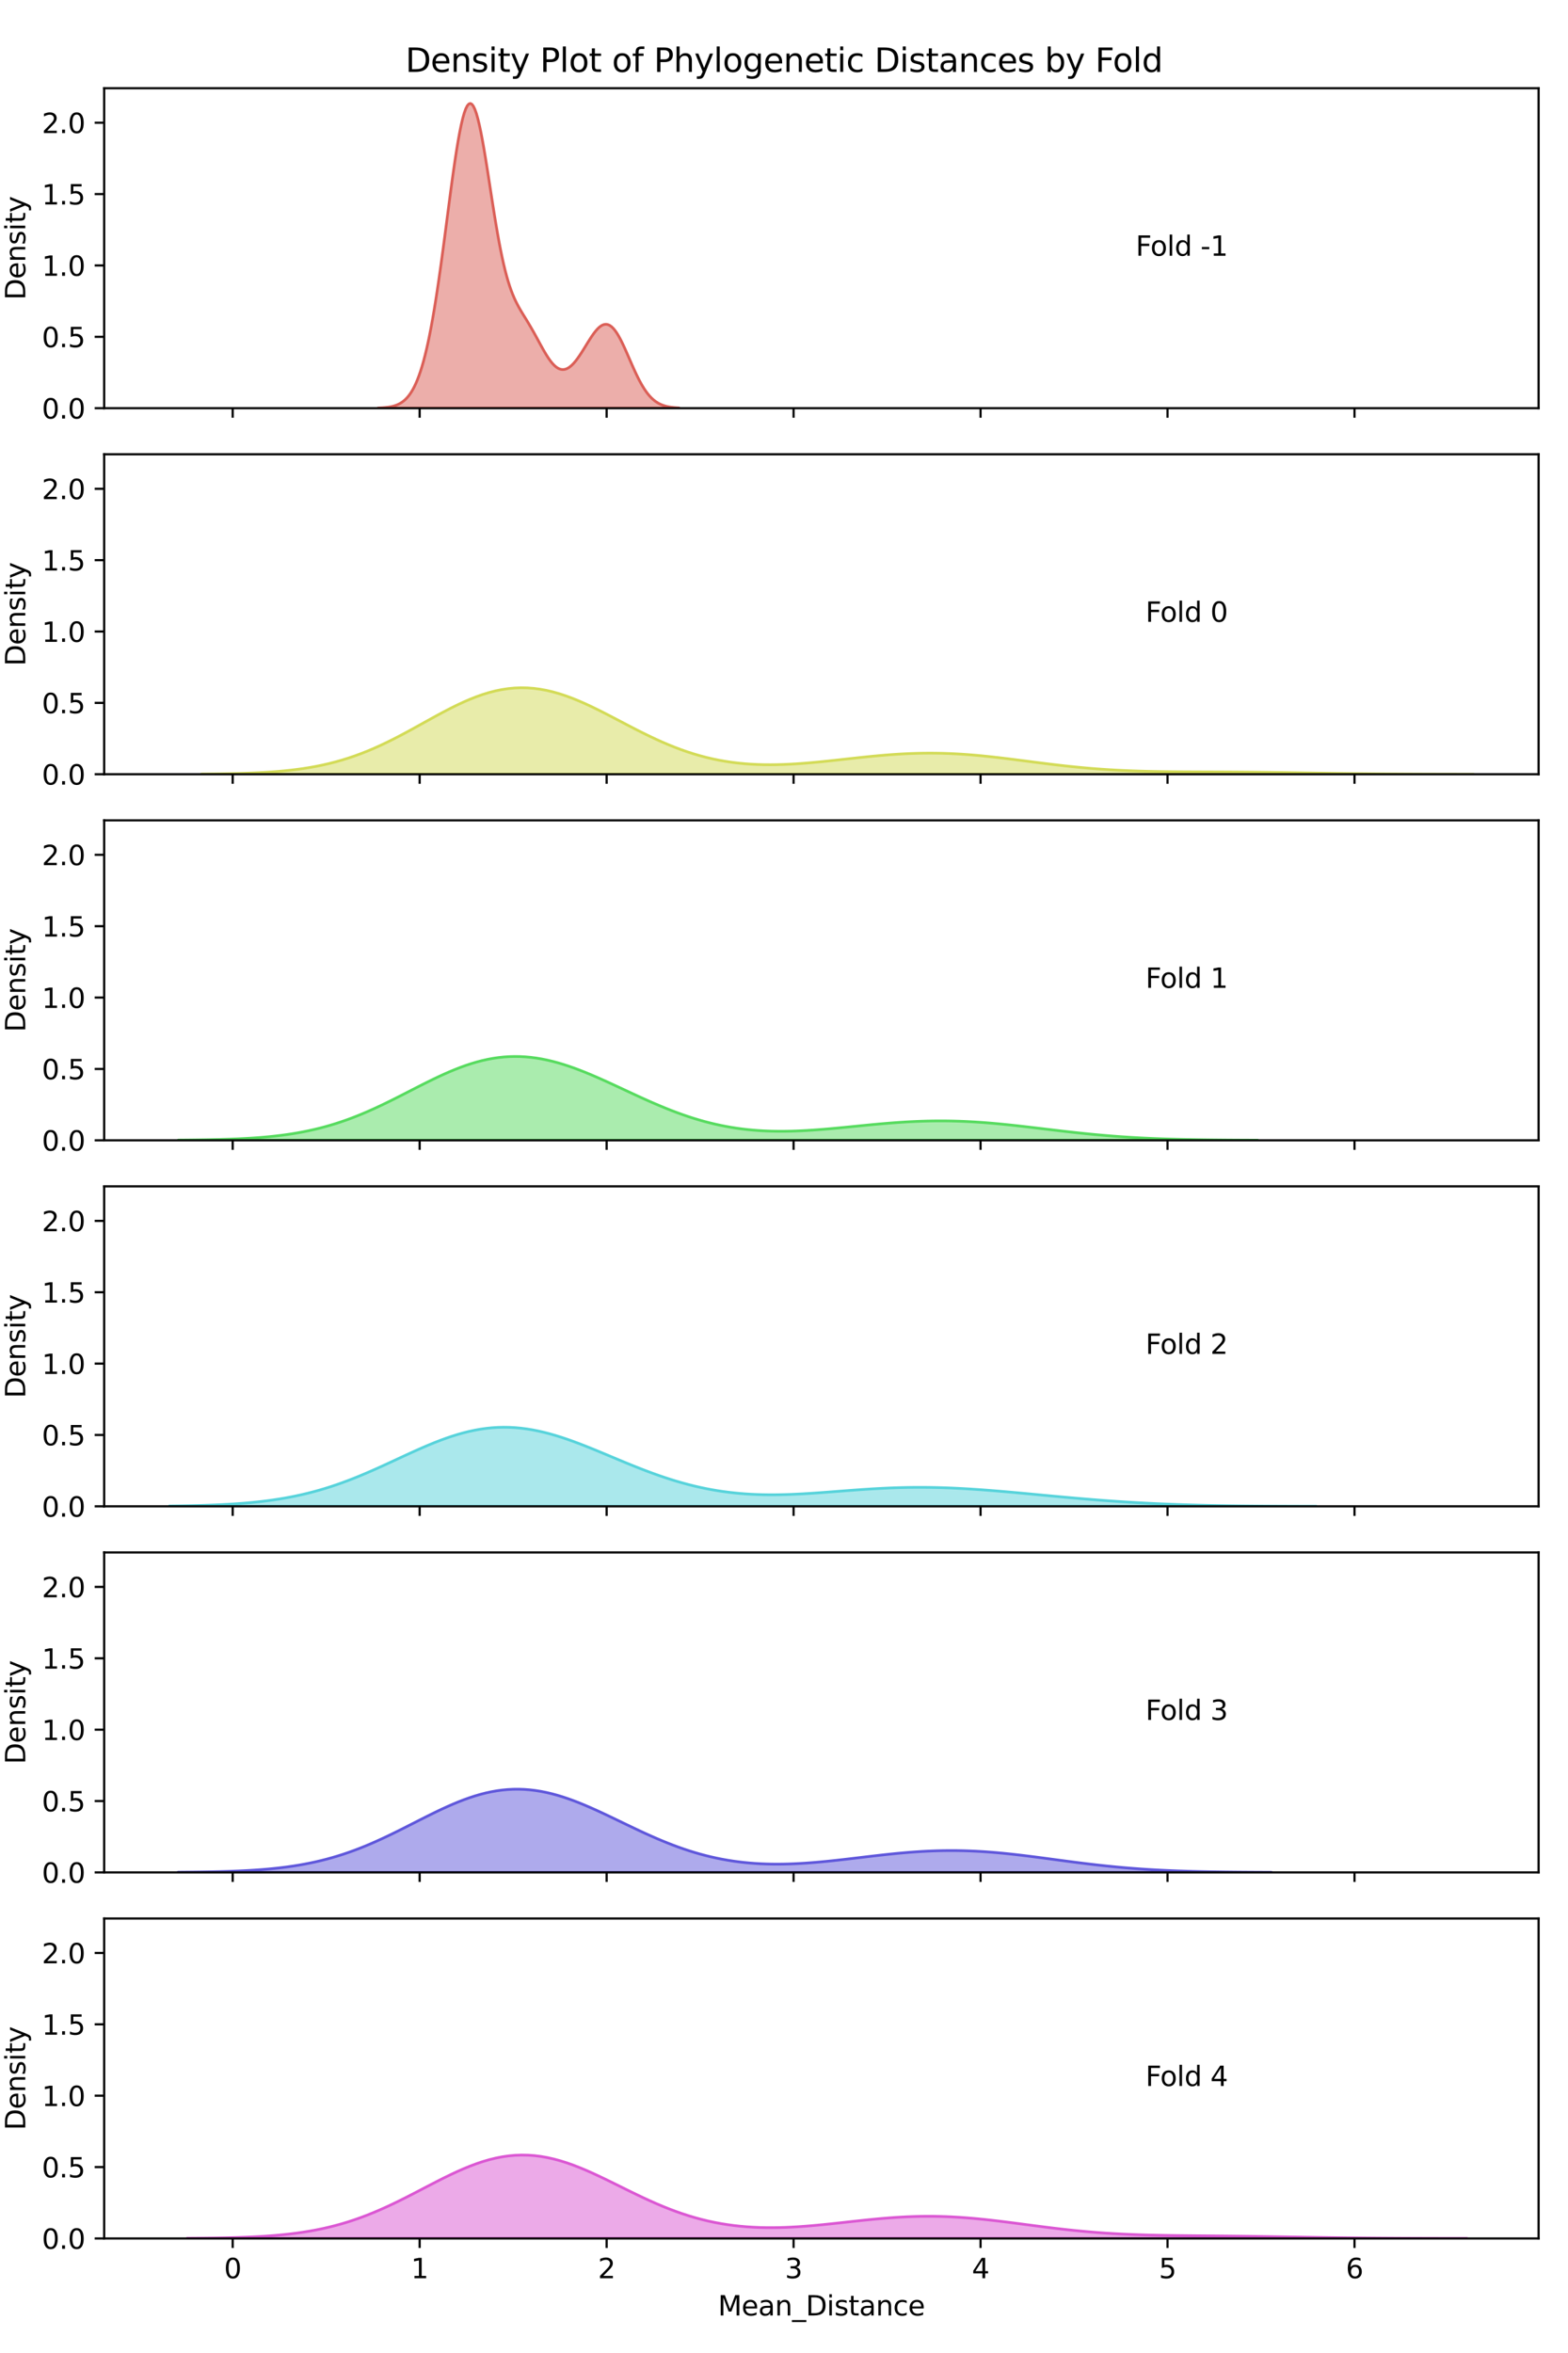 <?xml version="1.0" encoding="utf-8" standalone="no"?>
<!DOCTYPE svg PUBLIC "-//W3C//DTD SVG 1.1//EN"
  "http://www.w3.org/Graphics/SVG/1.1/DTD/svg11.dtd">
<svg xmlns:xlink="http://www.w3.org/1999/xlink" width="576pt" height="864pt" viewBox="0 0 576 864" xmlns="http://www.w3.org/2000/svg" version="1.1">
 <defs>
  <style type="text/css">*{stroke-linejoin: round; stroke-linecap: butt}</style>
 </defs>
 <g id="figure_1">
  <g id="patch_1">
   <path d="M 0 864 
L 576 864 
L 576 0 
L 0 0 
z
" style="fill: #ffffff"/>
  </g>
  <g id="axes_1">
   <g id="patch_2">
    <path d="M 38.27 149.89 
L 565.2 149.89 
L 565.2 32.4 
L 38.27 32.4 
z
" style="fill: #ffffff"/>
   </g>
   <g id="PolyCollection_1">
    <defs>
     <path id="m015195f527" d="M 138.894 -714.19 
L 138.894 -714.11 
L 139.449 -714.11 
L 140.005 -714.11 
L 140.56 -714.11 
L 141.115 -714.11 
L 141.671 -714.11 
L 142.226 -714.11 
L 142.781 -714.11 
L 143.337 -714.11 
L 143.892 -714.11 
L 144.448 -714.11 
L 145.003 -714.11 
L 145.558 -714.11 
L 146.114 -714.11 
L 146.669 -714.11 
L 147.224 -714.11 
L 147.78 -714.11 
L 148.335 -714.11 
L 148.891 -714.11 
L 149.446 -714.11 
L 150.001 -714.11 
L 150.557 -714.11 
L 151.112 -714.11 
L 151.667 -714.11 
L 152.223 -714.11 
L 152.778 -714.11 
L 153.333 -714.11 
L 153.889 -714.11 
L 154.444 -714.11 
L 155 -714.11 
L 155.555 -714.11 
L 156.11 -714.11 
L 156.666 -714.11 
L 157.221 -714.11 
L 157.776 -714.11 
L 158.332 -714.11 
L 158.887 -714.11 
L 159.442 -714.11 
L 159.998 -714.11 
L 160.553 -714.11 
L 161.109 -714.11 
L 161.664 -714.11 
L 162.219 -714.11 
L 162.775 -714.11 
L 163.33 -714.11 
L 163.885 -714.11 
L 164.441 -714.11 
L 164.996 -714.11 
L 165.552 -714.11 
L 166.107 -714.11 
L 166.662 -714.11 
L 167.218 -714.11 
L 167.773 -714.11 
L 168.328 -714.11 
L 168.884 -714.11 
L 169.439 -714.11 
L 169.994 -714.11 
L 170.55 -714.11 
L 171.105 -714.11 
L 171.661 -714.11 
L 172.216 -714.11 
L 172.771 -714.11 
L 173.327 -714.11 
L 173.882 -714.11 
L 174.437 -714.11 
L 174.993 -714.11 
L 175.548 -714.11 
L 176.103 -714.11 
L 176.659 -714.11 
L 177.214 -714.11 
L 177.77 -714.11 
L 178.325 -714.11 
L 178.88 -714.11 
L 179.436 -714.11 
L 179.991 -714.11 
L 180.546 -714.11 
L 181.102 -714.11 
L 181.657 -714.11 
L 182.213 -714.11 
L 182.768 -714.11 
L 183.323 -714.11 
L 183.879 -714.11 
L 184.434 -714.11 
L 184.989 -714.11 
L 185.545 -714.11 
L 186.1 -714.11 
L 186.655 -714.11 
L 187.211 -714.11 
L 187.766 -714.11 
L 188.322 -714.11 
L 188.877 -714.11 
L 189.432 -714.11 
L 189.988 -714.11 
L 190.543 -714.11 
L 191.098 -714.11 
L 191.654 -714.11 
L 192.209 -714.11 
L 192.764 -714.11 
L 193.32 -714.11 
L 193.875 -714.11 
L 194.431 -714.11 
L 194.986 -714.11 
L 195.541 -714.11 
L 196.097 -714.11 
L 196.652 -714.11 
L 197.207 -714.11 
L 197.763 -714.11 
L 198.318 -714.11 
L 198.873 -714.11 
L 199.429 -714.11 
L 199.984 -714.11 
L 200.54 -714.11 
L 201.095 -714.11 
L 201.65 -714.11 
L 202.206 -714.11 
L 202.761 -714.11 
L 203.316 -714.11 
L 203.872 -714.11 
L 204.427 -714.11 
L 204.983 -714.11 
L 205.538 -714.11 
L 206.093 -714.11 
L 206.649 -714.11 
L 207.204 -714.11 
L 207.759 -714.11 
L 208.315 -714.11 
L 208.87 -714.11 
L 209.425 -714.11 
L 209.981 -714.11 
L 210.536 -714.11 
L 211.092 -714.11 
L 211.647 -714.11 
L 212.202 -714.11 
L 212.758 -714.11 
L 213.313 -714.11 
L 213.868 -714.11 
L 214.424 -714.11 
L 214.979 -714.11 
L 215.534 -714.11 
L 216.09 -714.11 
L 216.645 -714.11 
L 217.201 -714.11 
L 217.756 -714.11 
L 218.311 -714.11 
L 218.867 -714.11 
L 219.422 -714.11 
L 219.977 -714.11 
L 220.533 -714.11 
L 221.088 -714.11 
L 221.644 -714.11 
L 222.199 -714.11 
L 222.754 -714.11 
L 223.31 -714.11 
L 223.865 -714.11 
L 224.42 -714.11 
L 224.976 -714.11 
L 225.531 -714.11 
L 226.086 -714.11 
L 226.642 -714.11 
L 227.197 -714.11 
L 227.753 -714.11 
L 228.308 -714.11 
L 228.863 -714.11 
L 229.419 -714.11 
L 229.974 -714.11 
L 230.529 -714.11 
L 231.085 -714.11 
L 231.64 -714.11 
L 232.195 -714.11 
L 232.751 -714.11 
L 233.306 -714.11 
L 233.862 -714.11 
L 234.417 -714.11 
L 234.972 -714.11 
L 235.528 -714.11 
L 236.083 -714.11 
L 236.638 -714.11 
L 237.194 -714.11 
L 237.749 -714.11 
L 238.305 -714.11 
L 238.86 -714.11 
L 239.415 -714.11 
L 239.971 -714.11 
L 240.526 -714.11 
L 241.081 -714.11 
L 241.637 -714.11 
L 242.192 -714.11 
L 242.747 -714.11 
L 243.303 -714.11 
L 243.858 -714.11 
L 244.414 -714.11 
L 244.969 -714.11 
L 245.524 -714.11 
L 246.08 -714.11 
L 246.635 -714.11 
L 247.19 -714.11 
L 247.746 -714.11 
L 248.301 -714.11 
L 248.856 -714.11 
L 249.412 -714.11 
L 249.412 -714.22 
L 249.412 -714.22 
L 248.856 -714.25 
L 248.301 -714.287 
L 247.746 -714.333 
L 247.19 -714.389 
L 246.635 -714.457 
L 246.08 -714.54 
L 245.524 -714.639 
L 244.969 -714.758 
L 244.414 -714.9 
L 243.858 -715.067 
L 243.303 -715.263 
L 242.747 -715.493 
L 242.192 -715.758 
L 241.637 -716.065 
L 241.081 -716.416 
L 240.526 -716.816 
L 239.971 -717.268 
L 239.415 -717.776 
L 238.86 -718.344 
L 238.305 -718.974 
L 237.749 -719.668 
L 237.194 -720.428 
L 236.638 -721.254 
L 236.083 -722.147 
L 235.528 -723.104 
L 234.972 -724.123 
L 234.417 -725.201 
L 233.862 -726.333 
L 233.306 -727.511 
L 232.751 -728.728 
L 232.195 -729.977 
L 231.64 -731.246 
L 231.085 -732.524 
L 230.529 -733.801 
L 229.974 -735.063 
L 229.419 -736.298 
L 228.863 -737.493 
L 228.308 -738.636 
L 227.753 -739.713 
L 227.197 -740.713 
L 226.642 -741.625 
L 226.086 -742.439 
L 225.531 -743.147 
L 224.976 -743.742 
L 224.42 -744.218 
L 223.865 -744.572 
L 223.31 -744.802 
L 222.754 -744.908 
L 222.199 -744.891 
L 221.644 -744.756 
L 221.088 -744.506 
L 220.533 -744.148 
L 219.977 -743.69 
L 219.422 -743.141 
L 218.867 -742.51 
L 218.311 -741.807 
L 217.756 -741.043 
L 217.201 -740.23 
L 216.645 -739.377 
L 216.09 -738.496 
L 215.534 -737.598 
L 214.979 -736.694 
L 214.424 -735.794 
L 213.868 -734.908 
L 213.313 -734.046 
L 212.758 -733.216 
L 212.202 -732.427 
L 211.647 -731.688 
L 211.092 -731.004 
L 210.536 -730.385 
L 209.981 -729.836 
L 209.425 -729.362 
L 208.87 -728.97 
L 208.315 -728.664 
L 207.759 -728.448 
L 207.204 -728.325 
L 206.649 -728.297 
L 206.093 -728.366 
L 205.538 -728.532 
L 204.983 -728.795 
L 204.427 -729.153 
L 203.872 -729.603 
L 203.316 -730.142 
L 202.761 -730.764 
L 202.206 -731.464 
L 201.65 -732.234 
L 201.095 -733.068 
L 200.54 -733.956 
L 199.984 -734.889 
L 199.429 -735.859 
L 198.873 -736.854 
L 198.318 -737.867 
L 197.763 -738.889 
L 197.207 -739.91 
L 196.652 -740.925 
L 196.097 -741.926 
L 195.541 -742.91 
L 194.986 -743.875 
L 194.431 -744.819 
L 193.875 -745.745 
L 193.32 -746.655 
L 192.764 -747.558 
L 192.209 -748.461 
L 191.654 -749.375 
L 191.098 -750.314 
L 190.543 -751.293 
L 189.988 -752.328 
L 189.432 -753.436 
L 188.877 -754.638 
L 188.322 -755.951 
L 187.766 -757.394 
L 187.211 -758.984 
L 186.655 -760.738 
L 186.1 -762.668 
L 185.545 -764.785 
L 184.989 -767.098 
L 184.434 -769.607 
L 183.879 -772.312 
L 183.323 -775.206 
L 182.768 -778.277 
L 182.213 -781.508 
L 181.657 -784.876 
L 181.102 -788.354 
L 180.546 -791.908 
L 179.991 -795.502 
L 179.436 -799.094 
L 178.88 -802.641 
L 178.325 -806.096 
L 177.77 -809.413 
L 177.214 -812.544 
L 176.659 -815.443 
L 176.103 -818.065 
L 175.548 -820.369 
L 174.993 -822.319 
L 174.437 -823.881 
L 173.882 -825.028 
L 173.327 -825.741 
L 172.771 -826.005 
L 172.216 -825.813 
L 171.661 -825.165 
L 171.105 -824.067 
L 170.55 -822.533 
L 169.994 -820.581 
L 169.439 -818.236 
L 168.884 -815.529 
L 168.328 -812.491 
L 167.773 -809.161 
L 167.218 -805.577 
L 166.662 -801.78 
L 166.107 -797.812 
L 165.552 -793.712 
L 164.996 -789.523 
L 164.441 -785.282 
L 163.885 -781.027 
L 163.33 -776.792 
L 162.775 -772.608 
L 162.219 -768.503 
L 161.664 -764.503 
L 161.109 -760.628 
L 160.553 -756.897 
L 159.998 -753.326 
L 159.442 -749.925 
L 158.887 -746.703 
L 158.332 -743.665 
L 157.776 -740.816 
L 157.221 -738.156 
L 156.666 -735.684 
L 156.11 -733.397 
L 155.555 -731.29 
L 155 -729.358 
L 154.444 -727.593 
L 153.889 -725.989 
L 153.333 -724.536 
L 152.778 -723.227 
L 152.223 -722.051 
L 151.667 -721 
L 151.112 -720.065 
L 150.557 -719.236 
L 150.001 -718.505 
L 149.446 -717.863 
L 148.891 -717.301 
L 148.335 -716.812 
L 147.78 -716.388 
L 147.224 -716.022 
L 146.669 -715.708 
L 146.114 -715.44 
L 145.558 -715.211 
L 145.003 -715.018 
L 144.448 -714.855 
L 143.892 -714.719 
L 143.337 -714.605 
L 142.781 -714.511 
L 142.226 -714.433 
L 141.671 -714.369 
L 141.115 -714.316 
L 140.56 -714.274 
L 140.005 -714.239 
L 139.449 -714.212 
L 138.894 -714.19 
z
" style="stroke: #db5f57"/>
    </defs>
    <g clip-path="url(#paccc46e104)">
     <use xlink:href="#m015195f527" x="0" y="864" style="fill: #db5f57; fill-opacity: 0.5; stroke: #db5f57"/>
    </g>
   </g>
   <g id="matplotlib.axis_1">
    <g id="xtick_1">
     <g id="line2d_1">
      <defs>
       <path id="m10323c0d31" d="M 0 0 
L 0 3.5 
" style="stroke: #000000; stroke-width: 0.8"/>
      </defs>
      <g>
       <use xlink:href="#m10323c0d31" x="85.476" y="149.89" style="stroke: #000000; stroke-width: 0.8"/>
      </g>
     </g>
    </g>
    <g id="xtick_2">
     <g id="line2d_2">
      <g>
       <use xlink:href="#m10323c0d31" x="154.158" y="149.89" style="stroke: #000000; stroke-width: 0.8"/>
      </g>
     </g>
    </g>
    <g id="xtick_3">
     <g id="line2d_3">
      <g>
       <use xlink:href="#m10323c0d31" x="222.841" y="149.89" style="stroke: #000000; stroke-width: 0.8"/>
      </g>
     </g>
    </g>
    <g id="xtick_4">
     <g id="line2d_4">
      <g>
       <use xlink:href="#m10323c0d31" x="291.523" y="149.89" style="stroke: #000000; stroke-width: 0.8"/>
      </g>
     </g>
    </g>
    <g id="xtick_5">
     <g id="line2d_5">
      <g>
       <use xlink:href="#m10323c0d31" x="360.205" y="149.89" style="stroke: #000000; stroke-width: 0.8"/>
      </g>
     </g>
    </g>
    <g id="xtick_6">
     <g id="line2d_6">
      <g>
       <use xlink:href="#m10323c0d31" x="428.887" y="149.89" style="stroke: #000000; stroke-width: 0.8"/>
      </g>
     </g>
    </g>
    <g id="xtick_7">
     <g id="line2d_7">
      <g>
       <use xlink:href="#m10323c0d31" x="497.57" y="149.89" style="stroke: #000000; stroke-width: 0.8"/>
      </g>
     </g>
    </g>
   </g>
   <g id="matplotlib.axis_2">
    <g id="ytick_1">
     <g id="line2d_8">
      <defs>
       <path id="m370bf41a49" d="M 0 0 
L -3.5 0 
" style="stroke: #000000; stroke-width: 0.8"/>
      </defs>
      <g>
       <use xlink:href="#m370bf41a49" x="38.27" y="149.89" style="stroke: #000000; stroke-width: 0.8"/>
      </g>
     </g>
     <g id="text_1">
      <!-- 0.0 -->
      <g transform="translate(15.367 153.689) scale(0.1 -0.1)">
       <defs>
        <path id="DejaVuSans-30" d="M 2034 4250 
Q 1547 4250 1301 3770 
Q 1056 3291 1056 2328 
Q 1056 1369 1301 889 
Q 1547 409 2034 409 
Q 2525 409 2770 889 
Q 3016 1369 3016 2328 
Q 3016 3291 2770 3770 
Q 2525 4250 2034 4250 
z
M 2034 4750 
Q 2819 4750 3233 4129 
Q 3647 3509 3647 2328 
Q 3647 1150 3233 529 
Q 2819 -91 2034 -91 
Q 1250 -91 836 529 
Q 422 1150 422 2328 
Q 422 3509 836 4129 
Q 1250 4750 2034 4750 
z
" transform="scale(0.016)"/>
        <path id="DejaVuSans-2e" d="M 684 794 
L 1344 794 
L 1344 0 
L 684 0 
L 684 794 
z
" transform="scale(0.016)"/>
       </defs>
       <use xlink:href="#DejaVuSans-30"/>
       <use xlink:href="#DejaVuSans-2e" x="63.623"/>
       <use xlink:href="#DejaVuSans-30" x="95.41"/>
      </g>
     </g>
    </g>
    <g id="ytick_2">
     <g id="line2d_9">
      <g>
       <use xlink:href="#m370bf41a49" x="38.27" y="123.683" style="stroke: #000000; stroke-width: 0.8"/>
      </g>
     </g>
     <g id="text_2">
      <!-- 0.5 -->
      <g transform="translate(15.367 127.483) scale(0.1 -0.1)">
       <defs>
        <path id="DejaVuSans-35" d="M 691 4666 
L 3169 4666 
L 3169 4134 
L 1269 4134 
L 1269 2991 
Q 1406 3038 1543 3061 
Q 1681 3084 1819 3084 
Q 2600 3084 3056 2656 
Q 3513 2228 3513 1497 
Q 3513 744 3044 326 
Q 2575 -91 1722 -91 
Q 1428 -91 1123 -41 
Q 819 9 494 109 
L 494 744 
Q 775 591 1075 516 
Q 1375 441 1709 441 
Q 2250 441 2565 725 
Q 2881 1009 2881 1497 
Q 2881 1984 2565 2268 
Q 2250 2553 1709 2553 
Q 1456 2553 1204 2497 
Q 953 2441 691 2322 
L 691 4666 
z
" transform="scale(0.016)"/>
       </defs>
       <use xlink:href="#DejaVuSans-30"/>
       <use xlink:href="#DejaVuSans-2e" x="63.623"/>
       <use xlink:href="#DejaVuSans-35" x="95.41"/>
      </g>
     </g>
    </g>
    <g id="ytick_3">
     <g id="line2d_10">
      <g>
       <use xlink:href="#m370bf41a49" x="38.27" y="97.477" style="stroke: #000000; stroke-width: 0.8"/>
      </g>
     </g>
     <g id="text_3">
      <!-- 1.0 -->
      <g transform="translate(15.367 101.276) scale(0.1 -0.1)">
       <defs>
        <path id="DejaVuSans-31" d="M 794 531 
L 1825 531 
L 1825 4091 
L 703 3866 
L 703 4441 
L 1819 4666 
L 2450 4666 
L 2450 531 
L 3481 531 
L 3481 0 
L 794 0 
L 794 531 
z
" transform="scale(0.016)"/>
       </defs>
       <use xlink:href="#DejaVuSans-31"/>
       <use xlink:href="#DejaVuSans-2e" x="63.623"/>
       <use xlink:href="#DejaVuSans-30" x="95.41"/>
      </g>
     </g>
    </g>
    <g id="ytick_4">
     <g id="line2d_11">
      <g>
       <use xlink:href="#m370bf41a49" x="38.27" y="71.271" style="stroke: #000000; stroke-width: 0.8"/>
      </g>
     </g>
     <g id="text_4">
      <!-- 1.5 -->
      <g transform="translate(15.367 75.07) scale(0.1 -0.1)">
       <use xlink:href="#DejaVuSans-31"/>
       <use xlink:href="#DejaVuSans-2e" x="63.623"/>
       <use xlink:href="#DejaVuSans-35" x="95.41"/>
      </g>
     </g>
    </g>
    <g id="ytick_5">
     <g id="line2d_12">
      <g>
       <use xlink:href="#m370bf41a49" x="38.27" y="45.064" style="stroke: #000000; stroke-width: 0.8"/>
      </g>
     </g>
     <g id="text_5">
      <!-- 2.0 -->
      <g transform="translate(15.367 48.863) scale(0.1 -0.1)">
       <defs>
        <path id="DejaVuSans-32" d="M 1228 531 
L 3431 531 
L 3431 0 
L 469 0 
L 469 531 
Q 828 903 1448 1529 
Q 2069 2156 2228 2338 
Q 2531 2678 2651 2914 
Q 2772 3150 2772 3378 
Q 2772 3750 2511 3984 
Q 2250 4219 1831 4219 
Q 1534 4219 1204 4116 
Q 875 4013 500 3803 
L 500 4441 
Q 881 4594 1212 4672 
Q 1544 4750 1819 4750 
Q 2544 4750 2975 4387 
Q 3406 4025 3406 3419 
Q 3406 3131 3298 2873 
Q 3191 2616 2906 2266 
Q 2828 2175 2409 1742 
Q 1991 1309 1228 531 
z
" transform="scale(0.016)"/>
       </defs>
       <use xlink:href="#DejaVuSans-32"/>
       <use xlink:href="#DejaVuSans-2e" x="63.623"/>
       <use xlink:href="#DejaVuSans-30" x="95.41"/>
      </g>
     </g>
    </g>
    <g id="text_6">
     <!-- Density -->
     <g transform="translate(9.287 110.153) rotate(-90) scale(0.1 -0.1)">
      <defs>
       <path id="DejaVuSans-44" d="M 1259 4147 
L 1259 519 
L 2022 519 
Q 2988 519 3436 956 
Q 3884 1394 3884 2338 
Q 3884 3275 3436 3711 
Q 2988 4147 2022 4147 
L 1259 4147 
z
M 628 4666 
L 1925 4666 
Q 3281 4666 3915 4102 
Q 4550 3538 4550 2338 
Q 4550 1131 3912 565 
Q 3275 0 1925 0 
L 628 0 
L 628 4666 
z
" transform="scale(0.016)"/>
       <path id="DejaVuSans-65" d="M 3597 1894 
L 3597 1613 
L 953 1613 
Q 991 1019 1311 708 
Q 1631 397 2203 397 
Q 2534 397 2845 478 
Q 3156 559 3463 722 
L 3463 178 
Q 3153 47 2828 -22 
Q 2503 -91 2169 -91 
Q 1331 -91 842 396 
Q 353 884 353 1716 
Q 353 2575 817 3079 
Q 1281 3584 2069 3584 
Q 2775 3584 3186 3129 
Q 3597 2675 3597 1894 
z
M 3022 2063 
Q 3016 2534 2758 2815 
Q 2500 3097 2075 3097 
Q 1594 3097 1305 2825 
Q 1016 2553 972 2059 
L 3022 2063 
z
" transform="scale(0.016)"/>
       <path id="DejaVuSans-6e" d="M 3513 2113 
L 3513 0 
L 2938 0 
L 2938 2094 
Q 2938 2591 2744 2837 
Q 2550 3084 2163 3084 
Q 1697 3084 1428 2787 
Q 1159 2491 1159 1978 
L 1159 0 
L 581 0 
L 581 3500 
L 1159 3500 
L 1159 2956 
Q 1366 3272 1645 3428 
Q 1925 3584 2291 3584 
Q 2894 3584 3203 3211 
Q 3513 2838 3513 2113 
z
" transform="scale(0.016)"/>
       <path id="DejaVuSans-73" d="M 2834 3397 
L 2834 2853 
Q 2591 2978 2328 3040 
Q 2066 3103 1784 3103 
Q 1356 3103 1142 2972 
Q 928 2841 928 2578 
Q 928 2378 1081 2264 
Q 1234 2150 1697 2047 
L 1894 2003 
Q 2506 1872 2764 1633 
Q 3022 1394 3022 966 
Q 3022 478 2636 193 
Q 2250 -91 1575 -91 
Q 1294 -91 989 -36 
Q 684 19 347 128 
L 347 722 
Q 666 556 975 473 
Q 1284 391 1588 391 
Q 1994 391 2212 530 
Q 2431 669 2431 922 
Q 2431 1156 2273 1281 
Q 2116 1406 1581 1522 
L 1381 1569 
Q 847 1681 609 1914 
Q 372 2147 372 2553 
Q 372 3047 722 3315 
Q 1072 3584 1716 3584 
Q 2034 3584 2315 3537 
Q 2597 3491 2834 3397 
z
" transform="scale(0.016)"/>
       <path id="DejaVuSans-69" d="M 603 3500 
L 1178 3500 
L 1178 0 
L 603 0 
L 603 3500 
z
M 603 4863 
L 1178 4863 
L 1178 4134 
L 603 4134 
L 603 4863 
z
" transform="scale(0.016)"/>
       <path id="DejaVuSans-74" d="M 1172 4494 
L 1172 3500 
L 2356 3500 
L 2356 3053 
L 1172 3053 
L 1172 1153 
Q 1172 725 1289 603 
Q 1406 481 1766 481 
L 2356 481 
L 2356 0 
L 1766 0 
Q 1100 0 847 248 
Q 594 497 594 1153 
L 594 3053 
L 172 3053 
L 172 3500 
L 594 3500 
L 594 4494 
L 1172 4494 
z
" transform="scale(0.016)"/>
       <path id="DejaVuSans-79" d="M 2059 -325 
Q 1816 -950 1584 -1140 
Q 1353 -1331 966 -1331 
L 506 -1331 
L 506 -850 
L 844 -850 
Q 1081 -850 1212 -737 
Q 1344 -625 1503 -206 
L 1606 56 
L 191 3500 
L 800 3500 
L 1894 763 
L 2988 3500 
L 3597 3500 
L 2059 -325 
z
" transform="scale(0.016)"/>
      </defs>
      <use xlink:href="#DejaVuSans-44"/>
      <use xlink:href="#DejaVuSans-65" x="77.002"/>
      <use xlink:href="#DejaVuSans-6e" x="138.525"/>
      <use xlink:href="#DejaVuSans-73" x="201.904"/>
      <use xlink:href="#DejaVuSans-69" x="254.004"/>
      <use xlink:href="#DejaVuSans-74" x="281.787"/>
      <use xlink:href="#DejaVuSans-79" x="320.996"/>
     </g>
    </g>
   </g>
   <g id="patch_3">
    <path d="M 38.27 149.89 
L 38.27 32.4 
" style="fill: none; stroke: #000000; stroke-width: 0.8; stroke-linejoin: miter; stroke-linecap: square"/>
   </g>
   <g id="patch_4">
    <path d="M 565.2 149.89 
L 565.2 32.4 
" style="fill: none; stroke: #000000; stroke-width: 0.8; stroke-linejoin: miter; stroke-linecap: square"/>
   </g>
   <g id="patch_5">
    <path d="M 38.27 149.89 
L 565.2 149.89 
" style="fill: none; stroke: #000000; stroke-width: 0.8; stroke-linejoin: miter; stroke-linecap: square"/>
   </g>
   <g id="patch_6">
    <path d="M 38.27 32.4 
L 565.2 32.4 
" style="fill: none; stroke: #000000; stroke-width: 0.8; stroke-linejoin: miter; stroke-linecap: square"/>
   </g>
   <g id="text_7">
    <!-- Fold -1 -->
    <g transform="translate(417.203 93.904) scale(0.1 -0.1)">
     <defs>
      <path id="DejaVuSans-46" d="M 628 4666 
L 3309 4666 
L 3309 4134 
L 1259 4134 
L 1259 2759 
L 3109 2759 
L 3109 2228 
L 1259 2228 
L 1259 0 
L 628 0 
L 628 4666 
z
" transform="scale(0.016)"/>
      <path id="DejaVuSans-6f" d="M 1959 3097 
Q 1497 3097 1228 2736 
Q 959 2375 959 1747 
Q 959 1119 1226 758 
Q 1494 397 1959 397 
Q 2419 397 2687 759 
Q 2956 1122 2956 1747 
Q 2956 2369 2687 2733 
Q 2419 3097 1959 3097 
z
M 1959 3584 
Q 2709 3584 3137 3096 
Q 3566 2609 3566 1747 
Q 3566 888 3137 398 
Q 2709 -91 1959 -91 
Q 1206 -91 779 398 
Q 353 888 353 1747 
Q 353 2609 779 3096 
Q 1206 3584 1959 3584 
z
" transform="scale(0.016)"/>
      <path id="DejaVuSans-6c" d="M 603 4863 
L 1178 4863 
L 1178 0 
L 603 0 
L 603 4863 
z
" transform="scale(0.016)"/>
      <path id="DejaVuSans-64" d="M 2906 2969 
L 2906 4863 
L 3481 4863 
L 3481 0 
L 2906 0 
L 2906 525 
Q 2725 213 2448 61 
Q 2172 -91 1784 -91 
Q 1150 -91 751 415 
Q 353 922 353 1747 
Q 353 2572 751 3078 
Q 1150 3584 1784 3584 
Q 2172 3584 2448 3432 
Q 2725 3281 2906 2969 
z
M 947 1747 
Q 947 1113 1208 752 
Q 1469 391 1925 391 
Q 2381 391 2643 752 
Q 2906 1113 2906 1747 
Q 2906 2381 2643 2742 
Q 2381 3103 1925 3103 
Q 1469 3103 1208 2742 
Q 947 2381 947 1747 
z
" transform="scale(0.016)"/>
      <path id="DejaVuSans-20" transform="scale(0.016)"/>
      <path id="DejaVuSans-2d" d="M 313 2009 
L 1997 2009 
L 1997 1497 
L 313 1497 
L 313 2009 
z
" transform="scale(0.016)"/>
     </defs>
     <use xlink:href="#DejaVuSans-46"/>
     <use xlink:href="#DejaVuSans-6f" x="53.895"/>
     <use xlink:href="#DejaVuSans-6c" x="115.076"/>
     <use xlink:href="#DejaVuSans-64" x="142.859"/>
     <use xlink:href="#DejaVuSans-20" x="206.336"/>
     <use xlink:href="#DejaVuSans-2d" x="238.123"/>
     <use xlink:href="#DejaVuSans-31" x="274.207"/>
    </g>
   </g>
  </g>
  <g id="axes_2">
   <g id="patch_7">
    <path d="M 38.27 284.3 
L 565.2 284.3 
L 565.2 166.81 
L 38.27 166.81 
z
" style="fill: #ffffff"/>
   </g>
   <g id="PolyCollection_2">
    <defs>
     <path id="m4a4f149326" d="M 73.998 -579.774 
L 73.998 -579.7 
L 76.346 -579.7 
L 78.694 -579.7 
L 81.042 -579.7 
L 83.39 -579.7 
L 85.738 -579.7 
L 88.086 -579.7 
L 90.434 -579.7 
L 92.782 -579.7 
L 95.13 -579.7 
L 97.478 -579.7 
L 99.826 -579.7 
L 102.174 -579.7 
L 104.522 -579.7 
L 106.87 -579.7 
L 109.218 -579.7 
L 111.566 -579.7 
L 113.914 -579.7 
L 116.262 -579.7 
L 118.61 -579.7 
L 120.958 -579.7 
L 123.306 -579.7 
L 125.654 -579.7 
L 128.002 -579.7 
L 130.35 -579.7 
L 132.698 -579.7 
L 135.046 -579.7 
L 137.394 -579.7 
L 139.742 -579.7 
L 142.09 -579.7 
L 144.438 -579.7 
L 146.786 -579.7 
L 149.134 -579.7 
L 151.482 -579.7 
L 153.83 -579.7 
L 156.178 -579.7 
L 158.526 -579.7 
L 160.874 -579.7 
L 163.222 -579.7 
L 165.57 -579.7 
L 167.918 -579.7 
L 170.266 -579.7 
L 172.614 -579.7 
L 174.962 -579.7 
L 177.31 -579.7 
L 179.658 -579.7 
L 182.006 -579.7 
L 184.354 -579.7 
L 186.702 -579.7 
L 189.05 -579.7 
L 191.398 -579.7 
L 193.746 -579.7 
L 196.094 -579.7 
L 198.442 -579.7 
L 200.79 -579.7 
L 203.138 -579.7 
L 205.486 -579.7 
L 207.834 -579.7 
L 210.182 -579.7 
L 212.53 -579.7 
L 214.878 -579.7 
L 217.226 -579.7 
L 219.573 -579.7 
L 221.921 -579.7 
L 224.269 -579.7 
L 226.617 -579.7 
L 228.965 -579.7 
L 231.313 -579.7 
L 233.661 -579.7 
L 236.009 -579.7 
L 238.357 -579.7 
L 240.705 -579.7 
L 243.053 -579.7 
L 245.401 -579.7 
L 247.749 -579.7 
L 250.097 -579.7 
L 252.445 -579.7 
L 254.793 -579.7 
L 257.141 -579.7 
L 259.489 -579.7 
L 261.837 -579.7 
L 264.185 -579.7 
L 266.533 -579.7 
L 268.881 -579.7 
L 271.229 -579.7 
L 273.577 -579.7 
L 275.925 -579.7 
L 278.273 -579.7 
L 280.621 -579.7 
L 282.969 -579.7 
L 285.317 -579.7 
L 287.665 -579.7 
L 290.013 -579.7 
L 292.361 -579.7 
L 294.709 -579.7 
L 297.057 -579.7 
L 299.405 -579.7 
L 301.753 -579.7 
L 304.101 -579.7 
L 306.449 -579.7 
L 308.797 -579.7 
L 311.145 -579.7 
L 313.493 -579.7 
L 315.841 -579.7 
L 318.189 -579.7 
L 320.537 -579.7 
L 322.885 -579.7 
L 325.233 -579.7 
L 327.581 -579.7 
L 329.929 -579.7 
L 332.277 -579.7 
L 334.625 -579.7 
L 336.973 -579.7 
L 339.321 -579.7 
L 341.669 -579.7 
L 344.017 -579.7 
L 346.365 -579.7 
L 348.713 -579.7 
L 351.061 -579.7 
L 353.409 -579.7 
L 355.757 -579.7 
L 358.105 -579.7 
L 360.453 -579.7 
L 362.801 -579.7 
L 365.149 -579.7 
L 367.497 -579.7 
L 369.845 -579.7 
L 372.193 -579.7 
L 374.541 -579.7 
L 376.889 -579.7 
L 379.237 -579.7 
L 381.585 -579.7 
L 383.933 -579.7 
L 386.281 -579.7 
L 388.629 -579.7 
L 390.977 -579.7 
L 393.325 -579.7 
L 395.673 -579.7 
L 398.021 -579.7 
L 400.369 -579.7 
L 402.717 -579.7 
L 405.065 -579.7 
L 407.413 -579.7 
L 409.761 -579.7 
L 412.109 -579.7 
L 414.457 -579.7 
L 416.805 -579.7 
L 419.153 -579.7 
L 421.501 -579.7 
L 423.849 -579.7 
L 426.197 -579.7 
L 428.545 -579.7 
L 430.893 -579.7 
L 433.241 -579.7 
L 435.589 -579.7 
L 437.937 -579.7 
L 440.285 -579.7 
L 442.633 -579.7 
L 444.981 -579.7 
L 447.329 -579.7 
L 449.677 -579.7 
L 452.025 -579.7 
L 454.373 -579.7 
L 456.721 -579.7 
L 459.069 -579.7 
L 461.417 -579.7 
L 463.765 -579.7 
L 466.113 -579.7 
L 468.461 -579.7 
L 470.809 -579.7 
L 473.157 -579.7 
L 475.505 -579.7 
L 477.853 -579.7 
L 480.201 -579.7 
L 482.549 -579.7 
L 484.897 -579.7 
L 487.245 -579.7 
L 489.593 -579.7 
L 491.941 -579.7 
L 494.289 -579.7 
L 496.637 -579.7 
L 498.985 -579.7 
L 501.333 -579.7 
L 503.681 -579.7 
L 506.029 -579.7 
L 508.377 -579.7 
L 510.725 -579.7 
L 513.073 -579.7 
L 515.421 -579.7 
L 517.769 -579.7 
L 520.117 -579.7 
L 522.465 -579.7 
L 524.813 -579.7 
L 527.161 -579.7 
L 529.509 -579.7 
L 531.857 -579.7 
L 534.205 -579.7 
L 536.553 -579.7 
L 538.901 -579.7 
L 541.249 -579.7 
L 541.249 -579.709 
L 541.249 -579.709 
L 538.901 -579.711 
L 536.553 -579.714 
L 534.205 -579.717 
L 531.857 -579.722 
L 529.509 -579.726 
L 527.161 -579.732 
L 524.813 -579.739 
L 522.465 -579.747 
L 520.117 -579.756 
L 517.769 -579.767 
L 515.421 -579.779 
L 513.073 -579.794 
L 510.725 -579.809 
L 508.377 -579.827 
L 506.029 -579.847 
L 503.681 -579.869 
L 501.333 -579.894 
L 498.985 -579.92 
L 496.637 -579.948 
L 494.289 -579.979 
L 491.941 -580.011 
L 489.593 -580.045 
L 487.245 -580.08 
L 484.897 -580.116 
L 482.549 -580.153 
L 480.201 -580.191 
L 477.853 -580.229 
L 475.505 -580.266 
L 473.157 -580.302 
L 470.809 -580.337 
L 468.461 -580.371 
L 466.113 -580.402 
L 463.765 -580.431 
L 461.417 -580.457 
L 459.069 -580.48 
L 456.721 -580.5 
L 454.373 -580.518 
L 452.025 -580.533 
L 449.677 -580.545 
L 447.329 -580.555 
L 444.981 -580.564 
L 442.633 -580.572 
L 440.285 -580.58 
L 437.937 -580.589 
L 435.589 -580.6 
L 433.241 -580.614 
L 430.893 -580.633 
L 428.545 -580.658 
L 426.197 -580.691 
L 423.849 -580.732 
L 421.501 -580.783 
L 419.153 -580.845 
L 416.805 -580.921 
L 414.457 -581.01 
L 412.109 -581.115 
L 409.761 -581.235 
L 407.413 -581.372 
L 405.065 -581.527 
L 402.717 -581.698 
L 400.369 -581.888 
L 398.021 -582.094 
L 395.673 -582.318 
L 393.325 -582.557 
L 390.977 -582.811 
L 388.629 -583.078 
L 386.281 -583.357 
L 383.933 -583.646 
L 381.585 -583.942 
L 379.237 -584.243 
L 376.889 -584.547 
L 374.541 -584.85 
L 372.193 -585.149 
L 369.845 -585.442 
L 367.497 -585.725 
L 365.149 -585.995 
L 362.801 -586.25 
L 360.453 -586.487 
L 358.105 -586.702 
L 355.757 -586.894 
L 353.409 -587.06 
L 351.061 -587.198 
L 348.713 -587.307 
L 346.365 -587.386 
L 344.017 -587.434 
L 341.669 -587.45 
L 339.321 -587.435 
L 336.973 -587.389 
L 334.625 -587.312 
L 332.277 -587.207 
L 329.929 -587.074 
L 327.581 -586.916 
L 325.233 -586.734 
L 322.885 -586.532 
L 320.537 -586.313 
L 318.189 -586.078 
L 315.841 -585.832 
L 313.493 -585.578 
L 311.145 -585.32 
L 308.797 -585.06 
L 306.449 -584.803 
L 304.101 -584.552 
L 301.753 -584.311 
L 299.405 -584.085 
L 297.057 -583.875 
L 294.709 -583.687 
L 292.361 -583.525 
L 290.013 -583.391 
L 287.665 -583.29 
L 285.317 -583.225 
L 282.969 -583.2 
L 280.621 -583.218 
L 278.273 -583.284 
L 275.925 -583.401 
L 273.577 -583.571 
L 271.229 -583.798 
L 268.881 -584.086 
L 266.533 -584.436 
L 264.185 -584.851 
L 261.837 -585.332 
L 259.489 -585.882 
L 257.141 -586.501 
L 254.793 -587.189 
L 252.445 -587.945 
L 250.097 -588.769 
L 247.749 -589.658 
L 245.401 -590.61 
L 243.053 -591.62 
L 240.705 -592.684 
L 238.357 -593.795 
L 236.009 -594.948 
L 233.661 -596.133 
L 231.313 -597.344 
L 228.965 -598.569 
L 226.617 -599.8 
L 224.269 -601.026 
L 221.921 -602.235 
L 219.573 -603.417 
L 217.226 -604.558 
L 214.878 -605.648 
L 212.53 -606.675 
L 210.182 -607.627 
L 207.834 -608.494 
L 205.486 -609.266 
L 203.138 -609.933 
L 200.79 -610.488 
L 198.442 -610.922 
L 196.094 -611.231 
L 193.746 -611.41 
L 191.398 -611.456 
L 189.05 -611.368 
L 186.702 -611.146 
L 184.354 -610.793 
L 182.006 -610.311 
L 179.658 -609.706 
L 177.31 -608.984 
L 174.962 -608.154 
L 172.614 -607.225 
L 170.266 -606.207 
L 167.918 -605.111 
L 165.57 -603.949 
L 163.222 -602.734 
L 160.874 -601.478 
L 158.526 -600.194 
L 156.178 -598.895 
L 153.83 -597.592 
L 151.482 -596.297 
L 149.134 -595.021 
L 146.786 -593.773 
L 144.438 -592.564 
L 142.09 -591.399 
L 139.742 -590.287 
L 137.394 -589.231 
L 135.046 -588.237 
L 132.698 -587.308 
L 130.35 -586.444 
L 128.002 -585.648 
L 125.654 -584.917 
L 123.306 -584.253 
L 120.958 -583.652 
L 118.61 -583.112 
L 116.262 -582.63 
L 113.914 -582.202 
L 111.566 -581.825 
L 109.218 -581.496 
L 106.87 -581.209 
L 104.522 -580.961 
L 102.174 -580.747 
L 99.826 -580.566 
L 97.478 -580.411 
L 95.13 -580.281 
L 92.782 -580.172 
L 90.434 -580.082 
L 88.086 -580.007 
L 85.738 -579.945 
L 83.39 -579.895 
L 81.042 -579.854 
L 78.694 -579.821 
L 76.346 -579.795 
L 73.998 -579.774 
z
" style="stroke: #d3db57"/>
    </defs>
    <g clip-path="url(#p6da6d0d221)">
     <use xlink:href="#m4a4f149326" x="0" y="864" style="fill: #d3db57; fill-opacity: 0.5; stroke: #d3db57"/>
    </g>
   </g>
   <g id="matplotlib.axis_3">
    <g id="xtick_8">
     <g id="line2d_13">
      <g>
       <use xlink:href="#m10323c0d31" x="85.476" y="284.3" style="stroke: #000000; stroke-width: 0.8"/>
      </g>
     </g>
    </g>
    <g id="xtick_9">
     <g id="line2d_14">
      <g>
       <use xlink:href="#m10323c0d31" x="154.158" y="284.3" style="stroke: #000000; stroke-width: 0.8"/>
      </g>
     </g>
    </g>
    <g id="xtick_10">
     <g id="line2d_15">
      <g>
       <use xlink:href="#m10323c0d31" x="222.841" y="284.3" style="stroke: #000000; stroke-width: 0.8"/>
      </g>
     </g>
    </g>
    <g id="xtick_11">
     <g id="line2d_16">
      <g>
       <use xlink:href="#m10323c0d31" x="291.523" y="284.3" style="stroke: #000000; stroke-width: 0.8"/>
      </g>
     </g>
    </g>
    <g id="xtick_12">
     <g id="line2d_17">
      <g>
       <use xlink:href="#m10323c0d31" x="360.205" y="284.3" style="stroke: #000000; stroke-width: 0.8"/>
      </g>
     </g>
    </g>
    <g id="xtick_13">
     <g id="line2d_18">
      <g>
       <use xlink:href="#m10323c0d31" x="428.887" y="284.3" style="stroke: #000000; stroke-width: 0.8"/>
      </g>
     </g>
    </g>
    <g id="xtick_14">
     <g id="line2d_19">
      <g>
       <use xlink:href="#m10323c0d31" x="497.57" y="284.3" style="stroke: #000000; stroke-width: 0.8"/>
      </g>
     </g>
    </g>
   </g>
   <g id="matplotlib.axis_4">
    <g id="ytick_6">
     <g id="line2d_20">
      <g>
       <use xlink:href="#m370bf41a49" x="38.27" y="284.3" style="stroke: #000000; stroke-width: 0.8"/>
      </g>
     </g>
     <g id="text_8">
      <!-- 0.0 -->
      <g transform="translate(15.367 288.099) scale(0.1 -0.1)">
       <use xlink:href="#DejaVuSans-30"/>
       <use xlink:href="#DejaVuSans-2e" x="63.623"/>
       <use xlink:href="#DejaVuSans-30" x="95.41"/>
      </g>
     </g>
    </g>
    <g id="ytick_7">
     <g id="line2d_21">
      <g>
       <use xlink:href="#m370bf41a49" x="38.27" y="258.093" style="stroke: #000000; stroke-width: 0.8"/>
      </g>
     </g>
     <g id="text_9">
      <!-- 0.5 -->
      <g transform="translate(15.367 261.892) scale(0.1 -0.1)">
       <use xlink:href="#DejaVuSans-30"/>
       <use xlink:href="#DejaVuSans-2e" x="63.623"/>
       <use xlink:href="#DejaVuSans-35" x="95.41"/>
      </g>
     </g>
    </g>
    <g id="ytick_8">
     <g id="line2d_22">
      <g>
       <use xlink:href="#m370bf41a49" x="38.27" y="231.887" style="stroke: #000000; stroke-width: 0.8"/>
      </g>
     </g>
     <g id="text_10">
      <!-- 1.0 -->
      <g transform="translate(15.367 235.686) scale(0.1 -0.1)">
       <use xlink:href="#DejaVuSans-31"/>
       <use xlink:href="#DejaVuSans-2e" x="63.623"/>
       <use xlink:href="#DejaVuSans-30" x="95.41"/>
      </g>
     </g>
    </g>
    <g id="ytick_9">
     <g id="line2d_23">
      <g>
       <use xlink:href="#m370bf41a49" x="38.27" y="205.68" style="stroke: #000000; stroke-width: 0.8"/>
      </g>
     </g>
     <g id="text_11">
      <!-- 1.5 -->
      <g transform="translate(15.367 209.48) scale(0.1 -0.1)">
       <use xlink:href="#DejaVuSans-31"/>
       <use xlink:href="#DejaVuSans-2e" x="63.623"/>
       <use xlink:href="#DejaVuSans-35" x="95.41"/>
      </g>
     </g>
    </g>
    <g id="ytick_10">
     <g id="line2d_24">
      <g>
       <use xlink:href="#m370bf41a49" x="38.27" y="179.474" style="stroke: #000000; stroke-width: 0.8"/>
      </g>
     </g>
     <g id="text_12">
      <!-- 2.0 -->
      <g transform="translate(15.367 183.273) scale(0.1 -0.1)">
       <use xlink:href="#DejaVuSans-32"/>
       <use xlink:href="#DejaVuSans-2e" x="63.623"/>
       <use xlink:href="#DejaVuSans-30" x="95.41"/>
      </g>
     </g>
    </g>
    <g id="text_13">
     <!-- Density -->
     <g transform="translate(9.287 244.563) rotate(-90) scale(0.1 -0.1)">
      <use xlink:href="#DejaVuSans-44"/>
      <use xlink:href="#DejaVuSans-65" x="77.002"/>
      <use xlink:href="#DejaVuSans-6e" x="138.525"/>
      <use xlink:href="#DejaVuSans-73" x="201.904"/>
      <use xlink:href="#DejaVuSans-69" x="254.004"/>
      <use xlink:href="#DejaVuSans-74" x="281.787"/>
      <use xlink:href="#DejaVuSans-79" x="320.996"/>
     </g>
    </g>
   </g>
   <g id="patch_8">
    <path d="M 38.27 284.3 
L 38.27 166.81 
" style="fill: none; stroke: #000000; stroke-width: 0.8; stroke-linejoin: miter; stroke-linecap: square"/>
   </g>
   <g id="patch_9">
    <path d="M 565.2 284.3 
L 565.2 166.81 
" style="fill: none; stroke: #000000; stroke-width: 0.8; stroke-linejoin: miter; stroke-linecap: square"/>
   </g>
   <g id="patch_10">
    <path d="M 38.27 284.3 
L 565.2 284.3 
" style="fill: none; stroke: #000000; stroke-width: 0.8; stroke-linejoin: miter; stroke-linecap: square"/>
   </g>
   <g id="patch_11">
    <path d="M 38.27 166.81 
L 565.2 166.81 
" style="fill: none; stroke: #000000; stroke-width: 0.8; stroke-linejoin: miter; stroke-linecap: square"/>
   </g>
   <g id="text_14">
    <!-- Fold 0 -->
    <g transform="translate(420.811 228.314) scale(0.1 -0.1)">
     <use xlink:href="#DejaVuSans-46"/>
     <use xlink:href="#DejaVuSans-6f" x="53.895"/>
     <use xlink:href="#DejaVuSans-6c" x="115.076"/>
     <use xlink:href="#DejaVuSans-64" x="142.859"/>
     <use xlink:href="#DejaVuSans-20" x="206.336"/>
     <use xlink:href="#DejaVuSans-30" x="238.123"/>
    </g>
   </g>
  </g>
  <g id="axes_3">
   <g id="patch_12">
    <path d="M 38.27 418.709 
L 565.2 418.709 
L 565.2 301.22 
L 38.27 301.22 
z
" style="fill: #ffffff"/>
   </g>
   <g id="PolyCollection_3">
    <defs>
     <path id="m10821d0372" d="M 65.516 -445.359 
L 65.516 -445.291 
L 67.508 -445.291 
L 69.5 -445.291 
L 71.492 -445.291 
L 73.485 -445.291 
L 75.477 -445.291 
L 77.469 -445.291 
L 79.462 -445.291 
L 81.454 -445.291 
L 83.446 -445.291 
L 85.439 -445.291 
L 87.431 -445.291 
L 89.423 -445.291 
L 91.415 -445.291 
L 93.408 -445.291 
L 95.4 -445.291 
L 97.392 -445.291 
L 99.385 -445.291 
L 101.377 -445.291 
L 103.369 -445.291 
L 105.361 -445.291 
L 107.354 -445.291 
L 109.346 -445.291 
L 111.338 -445.291 
L 113.331 -445.291 
L 115.323 -445.291 
L 117.315 -445.291 
L 119.307 -445.291 
L 121.3 -445.291 
L 123.292 -445.291 
L 125.284 -445.291 
L 127.277 -445.291 
L 129.269 -445.291 
L 131.261 -445.291 
L 133.254 -445.291 
L 135.246 -445.291 
L 137.238 -445.291 
L 139.23 -445.291 
L 141.223 -445.291 
L 143.215 -445.291 
L 145.207 -445.291 
L 147.2 -445.291 
L 149.192 -445.291 
L 151.184 -445.291 
L 153.176 -445.291 
L 155.169 -445.291 
L 157.161 -445.291 
L 159.153 -445.291 
L 161.146 -445.291 
L 163.138 -445.291 
L 165.13 -445.291 
L 167.122 -445.291 
L 169.115 -445.291 
L 171.107 -445.291 
L 173.099 -445.291 
L 175.092 -445.291 
L 177.084 -445.291 
L 179.076 -445.291 
L 181.069 -445.291 
L 183.061 -445.291 
L 185.053 -445.291 
L 187.045 -445.291 
L 189.038 -445.291 
L 191.03 -445.291 
L 193.022 -445.291 
L 195.015 -445.291 
L 197.007 -445.291 
L 198.999 -445.291 
L 200.991 -445.291 
L 202.984 -445.291 
L 204.976 -445.291 
L 206.968 -445.291 
L 208.961 -445.291 
L 210.953 -445.291 
L 212.945 -445.291 
L 214.938 -445.291 
L 216.93 -445.291 
L 218.922 -445.291 
L 220.914 -445.291 
L 222.907 -445.291 
L 224.899 -445.291 
L 226.891 -445.291 
L 228.884 -445.291 
L 230.876 -445.291 
L 232.868 -445.291 
L 234.86 -445.291 
L 236.853 -445.291 
L 238.845 -445.291 
L 240.837 -445.291 
L 242.83 -445.291 
L 244.822 -445.291 
L 246.814 -445.291 
L 248.806 -445.291 
L 250.799 -445.291 
L 252.791 -445.291 
L 254.783 -445.291 
L 256.776 -445.291 
L 258.768 -445.291 
L 260.76 -445.291 
L 262.753 -445.291 
L 264.745 -445.291 
L 266.737 -445.291 
L 268.729 -445.291 
L 270.722 -445.291 
L 272.714 -445.291 
L 274.706 -445.291 
L 276.699 -445.291 
L 278.691 -445.291 
L 280.683 -445.291 
L 282.675 -445.291 
L 284.668 -445.291 
L 286.66 -445.291 
L 288.652 -445.291 
L 290.645 -445.291 
L 292.637 -445.291 
L 294.629 -445.291 
L 296.621 -445.291 
L 298.614 -445.291 
L 300.606 -445.291 
L 302.598 -445.291 
L 304.591 -445.291 
L 306.583 -445.291 
L 308.575 -445.291 
L 310.568 -445.291 
L 312.56 -445.291 
L 314.552 -445.291 
L 316.544 -445.291 
L 318.537 -445.291 
L 320.529 -445.291 
L 322.521 -445.291 
L 324.514 -445.291 
L 326.506 -445.291 
L 328.498 -445.291 
L 330.49 -445.291 
L 332.483 -445.291 
L 334.475 -445.291 
L 336.467 -445.291 
L 338.46 -445.291 
L 340.452 -445.291 
L 342.444 -445.291 
L 344.436 -445.291 
L 346.429 -445.291 
L 348.421 -445.291 
L 350.413 -445.291 
L 352.406 -445.291 
L 354.398 -445.291 
L 356.39 -445.291 
L 358.383 -445.291 
L 360.375 -445.291 
L 362.367 -445.291 
L 364.359 -445.291 
L 366.352 -445.291 
L 368.344 -445.291 
L 370.336 -445.291 
L 372.329 -445.291 
L 374.321 -445.291 
L 376.313 -445.291 
L 378.305 -445.291 
L 380.298 -445.291 
L 382.29 -445.291 
L 384.282 -445.291 
L 386.275 -445.291 
L 388.267 -445.291 
L 390.259 -445.291 
L 392.251 -445.291 
L 394.244 -445.291 
L 396.236 -445.291 
L 398.228 -445.291 
L 400.221 -445.291 
L 402.213 -445.291 
L 404.205 -445.291 
L 406.198 -445.291 
L 408.19 -445.291 
L 410.182 -445.291 
L 412.174 -445.291 
L 414.167 -445.291 
L 416.159 -445.291 
L 418.151 -445.291 
L 420.144 -445.291 
L 422.136 -445.291 
L 424.128 -445.291 
L 426.12 -445.291 
L 428.113 -445.291 
L 430.105 -445.291 
L 432.097 -445.291 
L 434.09 -445.291 
L 436.082 -445.291 
L 438.074 -445.291 
L 440.066 -445.291 
L 442.059 -445.291 
L 444.051 -445.291 
L 446.043 -445.291 
L 448.036 -445.291 
L 450.028 -445.291 
L 452.02 -445.291 
L 454.013 -445.291 
L 456.005 -445.291 
L 457.997 -445.291 
L 459.989 -445.291 
L 461.982 -445.291 
L 461.982 -445.32 
L 461.982 -445.32 
L 459.989 -445.327 
L 457.997 -445.334 
L 456.005 -445.343 
L 454.013 -445.354 
L 452.02 -445.367 
L 450.028 -445.381 
L 448.036 -445.399 
L 446.043 -445.419 
L 444.051 -445.442 
L 442.059 -445.468 
L 440.066 -445.499 
L 438.074 -445.534 
L 436.082 -445.573 
L 434.09 -445.618 
L 432.097 -445.669 
L 430.105 -445.726 
L 428.113 -445.789 
L 426.12 -445.86 
L 424.128 -445.938 
L 422.136 -446.025 
L 420.144 -446.12 
L 418.151 -446.224 
L 416.159 -446.338 
L 414.167 -446.461 
L 412.174 -446.594 
L 410.182 -446.737 
L 408.19 -446.89 
L 406.198 -447.053 
L 404.205 -447.226 
L 402.213 -447.408 
L 400.221 -447.6 
L 398.228 -447.801 
L 396.236 -448.01 
L 394.244 -448.226 
L 392.251 -448.449 
L 390.259 -448.677 
L 388.267 -448.91 
L 386.275 -449.146 
L 384.282 -449.385 
L 382.29 -449.624 
L 380.298 -449.862 
L 378.305 -450.098 
L 376.313 -450.33 
L 374.321 -450.557 
L 372.329 -450.778 
L 370.336 -450.989 
L 368.344 -451.191 
L 366.352 -451.382 
L 364.359 -451.56 
L 362.367 -451.724 
L 360.375 -451.872 
L 358.383 -452.004 
L 356.39 -452.119 
L 354.398 -452.216 
L 352.406 -452.294 
L 350.413 -452.352 
L 348.421 -452.391 
L 346.429 -452.41 
L 344.436 -452.409 
L 342.444 -452.389 
L 340.452 -452.349 
L 338.46 -452.289 
L 336.467 -452.212 
L 334.475 -452.117 
L 332.483 -452.005 
L 330.49 -451.877 
L 328.498 -451.736 
L 326.506 -451.581 
L 324.514 -451.415 
L 322.521 -451.239 
L 320.529 -451.054 
L 318.537 -450.864 
L 316.544 -450.668 
L 314.552 -450.47 
L 312.56 -450.272 
L 310.568 -450.075 
L 308.575 -449.881 
L 306.583 -449.693 
L 304.591 -449.513 
L 302.598 -449.343 
L 300.606 -449.185 
L 298.614 -449.042 
L 296.621 -448.915 
L 294.629 -448.808 
L 292.637 -448.721 
L 290.645 -448.657 
L 288.652 -448.619 
L 286.66 -448.608 
L 284.668 -448.626 
L 282.675 -448.675 
L 280.683 -448.758 
L 278.691 -448.874 
L 276.699 -449.027 
L 274.706 -449.217 
L 272.714 -449.447 
L 270.722 -449.716 
L 268.729 -450.026 
L 266.737 -450.378 
L 264.745 -450.772 
L 262.753 -451.208 
L 260.76 -451.687 
L 258.768 -452.208 
L 256.776 -452.771 
L 254.783 -453.375 
L 252.791 -454.018 
L 250.799 -454.701 
L 248.806 -455.42 
L 246.814 -456.174 
L 244.822 -456.961 
L 242.83 -457.777 
L 240.837 -458.621 
L 238.845 -459.488 
L 236.853 -460.376 
L 234.86 -461.281 
L 232.868 -462.198 
L 230.876 -463.124 
L 228.884 -464.053 
L 226.891 -464.982 
L 224.899 -465.906 
L 222.907 -466.819 
L 220.914 -467.717 
L 218.922 -468.595 
L 216.93 -469.447 
L 214.938 -470.268 
L 212.945 -471.054 
L 210.953 -471.8 
L 208.961 -472.499 
L 206.968 -473.148 
L 204.976 -473.743 
L 202.984 -474.278 
L 200.991 -474.749 
L 198.999 -475.154 
L 197.007 -475.488 
L 195.015 -475.749 
L 193.022 -475.934 
L 191.03 -476.041 
L 189.038 -476.068 
L 187.045 -476.015 
L 185.053 -475.882 
L 183.061 -475.667 
L 181.069 -475.374 
L 179.076 -475.002 
L 177.084 -474.553 
L 175.092 -474.032 
L 173.099 -473.44 
L 171.107 -472.782 
L 169.115 -472.063 
L 167.122 -471.286 
L 165.13 -470.457 
L 163.138 -469.583 
L 161.146 -468.668 
L 159.153 -467.72 
L 157.161 -466.743 
L 155.169 -465.746 
L 153.176 -464.734 
L 151.184 -463.714 
L 149.192 -462.692 
L 147.2 -461.673 
L 145.207 -460.665 
L 143.215 -459.671 
L 141.223 -458.697 
L 139.23 -457.747 
L 137.238 -456.826 
L 135.246 -455.938 
L 133.254 -455.084 
L 131.261 -454.268 
L 129.269 -453.492 
L 127.277 -452.757 
L 125.284 -452.065 
L 123.292 -451.415 
L 121.3 -450.808 
L 119.307 -450.244 
L 117.315 -449.722 
L 115.323 -449.241 
L 113.331 -448.799 
L 111.338 -448.396 
L 109.346 -448.029 
L 107.354 -447.697 
L 105.361 -447.398 
L 103.369 -447.129 
L 101.377 -446.888 
L 99.385 -446.674 
L 97.392 -446.485 
L 95.4 -446.317 
L 93.408 -446.17 
L 91.415 -446.041 
L 89.423 -445.929 
L 87.431 -445.831 
L 85.439 -445.747 
L 83.446 -445.674 
L 81.454 -445.612 
L 79.462 -445.559 
L 77.469 -445.514 
L 75.477 -445.475 
L 73.485 -445.443 
L 71.492 -445.416 
L 69.5 -445.393 
L 67.508 -445.374 
L 65.516 -445.359 
z
" style="stroke: #57db5f"/>
    </defs>
    <g clip-path="url(#p4f1fda617c)">
     <use xlink:href="#m10821d0372" x="0" y="864" style="fill: #57db5f; fill-opacity: 0.5; stroke: #57db5f"/>
    </g>
   </g>
   <g id="matplotlib.axis_5">
    <g id="xtick_15">
     <g id="line2d_25">
      <g>
       <use xlink:href="#m10323c0d31" x="85.476" y="418.709" style="stroke: #000000; stroke-width: 0.8"/>
      </g>
     </g>
    </g>
    <g id="xtick_16">
     <g id="line2d_26">
      <g>
       <use xlink:href="#m10323c0d31" x="154.158" y="418.709" style="stroke: #000000; stroke-width: 0.8"/>
      </g>
     </g>
    </g>
    <g id="xtick_17">
     <g id="line2d_27">
      <g>
       <use xlink:href="#m10323c0d31" x="222.841" y="418.709" style="stroke: #000000; stroke-width: 0.8"/>
      </g>
     </g>
    </g>
    <g id="xtick_18">
     <g id="line2d_28">
      <g>
       <use xlink:href="#m10323c0d31" x="291.523" y="418.709" style="stroke: #000000; stroke-width: 0.8"/>
      </g>
     </g>
    </g>
    <g id="xtick_19">
     <g id="line2d_29">
      <g>
       <use xlink:href="#m10323c0d31" x="360.205" y="418.709" style="stroke: #000000; stroke-width: 0.8"/>
      </g>
     </g>
    </g>
    <g id="xtick_20">
     <g id="line2d_30">
      <g>
       <use xlink:href="#m10323c0d31" x="428.887" y="418.709" style="stroke: #000000; stroke-width: 0.8"/>
      </g>
     </g>
    </g>
    <g id="xtick_21">
     <g id="line2d_31">
      <g>
       <use xlink:href="#m10323c0d31" x="497.57" y="418.709" style="stroke: #000000; stroke-width: 0.8"/>
      </g>
     </g>
    </g>
   </g>
   <g id="matplotlib.axis_6">
    <g id="ytick_11">
     <g id="line2d_32">
      <g>
       <use xlink:href="#m370bf41a49" x="38.27" y="418.709" style="stroke: #000000; stroke-width: 0.8"/>
      </g>
     </g>
     <g id="text_15">
      <!-- 0.0 -->
      <g transform="translate(15.367 422.509) scale(0.1 -0.1)">
       <use xlink:href="#DejaVuSans-30"/>
       <use xlink:href="#DejaVuSans-2e" x="63.623"/>
       <use xlink:href="#DejaVuSans-30" x="95.41"/>
      </g>
     </g>
    </g>
    <g id="ytick_12">
     <g id="line2d_33">
      <g>
       <use xlink:href="#m370bf41a49" x="38.27" y="392.503" style="stroke: #000000; stroke-width: 0.8"/>
      </g>
     </g>
     <g id="text_16">
      <!-- 0.5 -->
      <g transform="translate(15.367 396.302) scale(0.1 -0.1)">
       <use xlink:href="#DejaVuSans-30"/>
       <use xlink:href="#DejaVuSans-2e" x="63.623"/>
       <use xlink:href="#DejaVuSans-35" x="95.41"/>
      </g>
     </g>
    </g>
    <g id="ytick_13">
     <g id="line2d_34">
      <g>
       <use xlink:href="#m370bf41a49" x="38.27" y="366.297" style="stroke: #000000; stroke-width: 0.8"/>
      </g>
     </g>
     <g id="text_17">
      <!-- 1.0 -->
      <g transform="translate(15.367 370.096) scale(0.1 -0.1)">
       <use xlink:href="#DejaVuSans-31"/>
       <use xlink:href="#DejaVuSans-2e" x="63.623"/>
       <use xlink:href="#DejaVuSans-30" x="95.41"/>
      </g>
     </g>
    </g>
    <g id="ytick_14">
     <g id="line2d_35">
      <g>
       <use xlink:href="#m370bf41a49" x="38.27" y="340.09" style="stroke: #000000; stroke-width: 0.8"/>
      </g>
     </g>
     <g id="text_18">
      <!-- 1.5 -->
      <g transform="translate(15.367 343.889) scale(0.1 -0.1)">
       <use xlink:href="#DejaVuSans-31"/>
       <use xlink:href="#DejaVuSans-2e" x="63.623"/>
       <use xlink:href="#DejaVuSans-35" x="95.41"/>
      </g>
     </g>
    </g>
    <g id="ytick_15">
     <g id="line2d_36">
      <g>
       <use xlink:href="#m370bf41a49" x="38.27" y="313.884" style="stroke: #000000; stroke-width: 0.8"/>
      </g>
     </g>
     <g id="text_19">
      <!-- 2.0 -->
      <g transform="translate(15.367 317.683) scale(0.1 -0.1)">
       <use xlink:href="#DejaVuSans-32"/>
       <use xlink:href="#DejaVuSans-2e" x="63.623"/>
       <use xlink:href="#DejaVuSans-30" x="95.41"/>
      </g>
     </g>
    </g>
    <g id="text_20">
     <!-- Density -->
     <g transform="translate(9.287 378.973) rotate(-90) scale(0.1 -0.1)">
      <use xlink:href="#DejaVuSans-44"/>
      <use xlink:href="#DejaVuSans-65" x="77.002"/>
      <use xlink:href="#DejaVuSans-6e" x="138.525"/>
      <use xlink:href="#DejaVuSans-73" x="201.904"/>
      <use xlink:href="#DejaVuSans-69" x="254.004"/>
      <use xlink:href="#DejaVuSans-74" x="281.787"/>
      <use xlink:href="#DejaVuSans-79" x="320.996"/>
     </g>
    </g>
   </g>
   <g id="patch_13">
    <path d="M 38.27 418.709 
L 38.27 301.22 
" style="fill: none; stroke: #000000; stroke-width: 0.8; stroke-linejoin: miter; stroke-linecap: square"/>
   </g>
   <g id="patch_14">
    <path d="M 565.2 418.709 
L 565.2 301.22 
" style="fill: none; stroke: #000000; stroke-width: 0.8; stroke-linejoin: miter; stroke-linecap: square"/>
   </g>
   <g id="patch_15">
    <path d="M 38.27 418.709 
L 565.2 418.709 
" style="fill: none; stroke: #000000; stroke-width: 0.8; stroke-linejoin: miter; stroke-linecap: square"/>
   </g>
   <g id="patch_16">
    <path d="M 38.27 301.22 
L 565.2 301.22 
" style="fill: none; stroke: #000000; stroke-width: 0.8; stroke-linejoin: miter; stroke-linecap: square"/>
   </g>
   <g id="text_21">
    <!-- Fold 1 -->
    <g transform="translate(420.811 362.724) scale(0.1 -0.1)">
     <use xlink:href="#DejaVuSans-46"/>
     <use xlink:href="#DejaVuSans-6f" x="53.895"/>
     <use xlink:href="#DejaVuSans-6c" x="115.076"/>
     <use xlink:href="#DejaVuSans-64" x="142.859"/>
     <use xlink:href="#DejaVuSans-20" x="206.336"/>
     <use xlink:href="#DejaVuSans-31" x="238.123"/>
    </g>
   </g>
  </g>
  <g id="axes_4">
   <g id="patch_17">
    <path d="M 38.27 553.119 
L 565.2 553.119 
L 565.2 435.629 
L 38.27 435.629 
z
" style="fill: #ffffff"/>
   </g>
   <g id="PolyCollection_4">
    <defs>
     <path id="md2c1857239" d="M 62.221 -311.01 
L 62.221 -310.881 
L 64.339 -310.881 
L 66.456 -310.881 
L 68.573 -310.881 
L 70.69 -310.881 
L 72.808 -310.881 
L 74.925 -310.881 
L 77.042 -310.881 
L 79.16 -310.881 
L 81.277 -310.881 
L 83.394 -310.881 
L 85.511 -310.881 
L 87.629 -310.881 
L 89.746 -310.881 
L 91.863 -310.881 
L 93.98 -310.881 
L 96.098 -310.881 
L 98.215 -310.881 
L 100.332 -310.881 
L 102.449 -310.881 
L 104.567 -310.881 
L 106.684 -310.881 
L 108.801 -310.881 
L 110.919 -310.881 
L 113.036 -310.881 
L 115.153 -310.881 
L 117.27 -310.881 
L 119.388 -310.881 
L 121.505 -310.881 
L 123.622 -310.881 
L 125.739 -310.881 
L 127.857 -310.881 
L 129.974 -310.881 
L 132.091 -310.881 
L 134.208 -310.881 
L 136.326 -310.881 
L 138.443 -310.881 
L 140.56 -310.881 
L 142.678 -310.881 
L 144.795 -310.881 
L 146.912 -310.881 
L 149.029 -310.881 
L 151.147 -310.881 
L 153.264 -310.881 
L 155.381 -310.881 
L 157.498 -310.881 
L 159.616 -310.881 
L 161.733 -310.881 
L 163.85 -310.881 
L 165.967 -310.881 
L 168.085 -310.881 
L 170.202 -310.881 
L 172.319 -310.881 
L 174.437 -310.881 
L 176.554 -310.881 
L 178.671 -310.881 
L 180.788 -310.881 
L 182.906 -310.881 
L 185.023 -310.881 
L 187.14 -310.881 
L 189.257 -310.881 
L 191.375 -310.881 
L 193.492 -310.881 
L 195.609 -310.881 
L 197.726 -310.881 
L 199.844 -310.881 
L 201.961 -310.881 
L 204.078 -310.881 
L 206.196 -310.881 
L 208.313 -310.881 
L 210.43 -310.881 
L 212.547 -310.881 
L 214.665 -310.881 
L 216.782 -310.881 
L 218.899 -310.881 
L 221.016 -310.881 
L 223.134 -310.881 
L 225.251 -310.881 
L 227.368 -310.881 
L 229.486 -310.881 
L 231.603 -310.881 
L 233.72 -310.881 
L 235.837 -310.881 
L 237.955 -310.881 
L 240.072 -310.881 
L 242.189 -310.881 
L 244.306 -310.881 
L 246.424 -310.881 
L 248.541 -310.881 
L 250.658 -310.881 
L 252.775 -310.881 
L 254.893 -310.881 
L 257.01 -310.881 
L 259.127 -310.881 
L 261.245 -310.881 
L 263.362 -310.881 
L 265.479 -310.881 
L 267.596 -310.881 
L 269.714 -310.881 
L 271.831 -310.881 
L 273.948 -310.881 
L 276.065 -310.881 
L 278.183 -310.881 
L 280.3 -310.881 
L 282.417 -310.881 
L 284.534 -310.881 
L 286.652 -310.881 
L 288.769 -310.881 
L 290.886 -310.881 
L 293.004 -310.881 
L 295.121 -310.881 
L 297.238 -310.881 
L 299.355 -310.881 
L 301.473 -310.881 
L 303.59 -310.881 
L 305.707 -310.881 
L 307.824 -310.881 
L 309.942 -310.881 
L 312.059 -310.881 
L 314.176 -310.881 
L 316.293 -310.881 
L 318.411 -310.881 
L 320.528 -310.881 
L 322.645 -310.881 
L 324.763 -310.881 
L 326.88 -310.881 
L 328.997 -310.881 
L 331.114 -310.881 
L 333.232 -310.881 
L 335.349 -310.881 
L 337.466 -310.881 
L 339.583 -310.881 
L 341.701 -310.881 
L 343.818 -310.881 
L 345.935 -310.881 
L 348.052 -310.881 
L 350.17 -310.881 
L 352.287 -310.881 
L 354.404 -310.881 
L 356.522 -310.881 
L 358.639 -310.881 
L 360.756 -310.881 
L 362.873 -310.881 
L 364.991 -310.881 
L 367.108 -310.881 
L 369.225 -310.881 
L 371.342 -310.881 
L 373.46 -310.881 
L 375.577 -310.881 
L 377.694 -310.881 
L 379.812 -310.881 
L 381.929 -310.881 
L 384.046 -310.881 
L 386.163 -310.881 
L 388.281 -310.881 
L 390.398 -310.881 
L 392.515 -310.881 
L 394.632 -310.881 
L 396.75 -310.881 
L 398.867 -310.881 
L 400.984 -310.881 
L 403.101 -310.881 
L 405.219 -310.881 
L 407.336 -310.881 
L 409.453 -310.881 
L 411.571 -310.881 
L 413.688 -310.881 
L 415.805 -310.881 
L 417.922 -310.881 
L 420.04 -310.881 
L 422.157 -310.881 
L 424.274 -310.881 
L 426.391 -310.881 
L 428.509 -310.881 
L 430.626 -310.881 
L 432.743 -310.881 
L 434.86 -310.881 
L 436.978 -310.881 
L 439.095 -310.881 
L 441.212 -310.881 
L 443.33 -310.881 
L 445.447 -310.881 
L 447.564 -310.881 
L 449.681 -310.881 
L 451.799 -310.881 
L 453.916 -310.881 
L 456.033 -310.881 
L 458.15 -310.881 
L 460.268 -310.881 
L 462.385 -310.881 
L 464.502 -310.881 
L 466.619 -310.881 
L 468.737 -310.881 
L 470.854 -310.881 
L 472.971 -310.881 
L 475.089 -310.881 
L 477.206 -310.881 
L 479.323 -310.881 
L 481.44 -310.881 
L 483.558 -310.881 
L 483.558 -310.901 
L 483.558 -310.901 
L 481.44 -310.905 
L 479.323 -310.91 
L 477.206 -310.916 
L 475.089 -310.922 
L 472.971 -310.93 
L 470.854 -310.939 
L 468.737 -310.949 
L 466.619 -310.961 
L 464.502 -310.975 
L 462.385 -310.991 
L 460.268 -311.009 
L 458.15 -311.029 
L 456.033 -311.052 
L 453.916 -311.079 
L 451.799 -311.108 
L 449.681 -311.14 
L 447.564 -311.177 
L 445.447 -311.217 
L 443.33 -311.262 
L 441.212 -311.312 
L 439.095 -311.366 
L 436.978 -311.426 
L 434.86 -311.491 
L 432.743 -311.561 
L 430.626 -311.638 
L 428.509 -311.721 
L 426.391 -311.81 
L 424.274 -311.906 
L 422.157 -312.008 
L 420.04 -312.117 
L 417.922 -312.233 
L 415.805 -312.356 
L 413.688 -312.485 
L 411.571 -312.622 
L 409.453 -312.765 
L 407.336 -312.914 
L 405.219 -313.07 
L 403.101 -313.232 
L 400.984 -313.4 
L 398.867 -313.573 
L 396.75 -313.751 
L 394.632 -313.934 
L 392.515 -314.121 
L 390.398 -314.312 
L 388.281 -314.506 
L 386.163 -314.702 
L 384.046 -314.9 
L 381.929 -315.099 
L 379.812 -315.298 
L 377.694 -315.497 
L 375.577 -315.694 
L 373.46 -315.888 
L 371.342 -316.079 
L 369.225 -316.266 
L 367.108 -316.448 
L 364.991 -316.622 
L 362.873 -316.79 
L 360.756 -316.949 
L 358.639 -317.098 
L 356.522 -317.237 
L 354.404 -317.364 
L 352.287 -317.478 
L 350.17 -317.579 
L 348.052 -317.665 
L 345.935 -317.736 
L 343.818 -317.792 
L 341.701 -317.83 
L 339.583 -317.852 
L 337.466 -317.857 
L 335.349 -317.845 
L 333.232 -317.815 
L 331.114 -317.769 
L 328.997 -317.706 
L 326.88 -317.627 
L 324.763 -317.533 
L 322.645 -317.424 
L 320.528 -317.303 
L 318.411 -317.17 
L 316.293 -317.027 
L 314.176 -316.876 
L 312.059 -316.718 
L 309.942 -316.556 
L 307.824 -316.392 
L 305.707 -316.227 
L 303.59 -316.065 
L 301.473 -315.908 
L 299.355 -315.759 
L 297.238 -315.619 
L 295.121 -315.492 
L 293.004 -315.38 
L 290.886 -315.286 
L 288.769 -315.211 
L 286.652 -315.16 
L 284.534 -315.133 
L 282.417 -315.133 
L 280.3 -315.163 
L 278.183 -315.224 
L 276.065 -315.319 
L 273.948 -315.448 
L 271.831 -315.614 
L 269.714 -315.818 
L 267.596 -316.061 
L 265.479 -316.345 
L 263.362 -316.669 
L 261.245 -317.035 
L 259.127 -317.443 
L 257.01 -317.892 
L 254.893 -318.384 
L 252.775 -318.916 
L 250.658 -319.489 
L 248.541 -320.101 
L 246.424 -320.752 
L 244.306 -321.439 
L 242.189 -322.16 
L 240.072 -322.913 
L 237.955 -323.696 
L 235.837 -324.506 
L 233.72 -325.338 
L 231.603 -326.19 
L 229.486 -327.058 
L 227.368 -327.937 
L 225.251 -328.823 
L 223.134 -329.711 
L 221.016 -330.596 
L 218.899 -331.473 
L 216.782 -332.335 
L 214.665 -333.179 
L 212.547 -333.997 
L 210.43 -334.784 
L 208.313 -335.535 
L 206.196 -336.243 
L 204.078 -336.904 
L 201.961 -337.511 
L 199.844 -338.06 
L 197.726 -338.545 
L 195.609 -338.964 
L 193.492 -339.31 
L 191.375 -339.582 
L 189.257 -339.776 
L 187.14 -339.89 
L 185.023 -339.922 
L 182.906 -339.871 
L 180.788 -339.737 
L 178.671 -339.521 
L 176.554 -339.224 
L 174.437 -338.847 
L 172.319 -338.393 
L 170.202 -337.866 
L 168.085 -337.27 
L 165.967 -336.608 
L 163.85 -335.887 
L 161.733 -335.111 
L 159.616 -334.286 
L 157.498 -333.419 
L 155.381 -332.516 
L 153.264 -331.584 
L 151.147 -330.629 
L 149.029 -329.659 
L 146.912 -328.678 
L 144.795 -327.694 
L 142.678 -326.714 
L 140.56 -325.741 
L 138.443 -324.783 
L 136.326 -323.844 
L 134.208 -322.929 
L 132.091 -322.04 
L 129.974 -321.183 
L 127.857 -320.36 
L 125.739 -319.574 
L 123.622 -318.825 
L 121.505 -318.117 
L 119.388 -317.449 
L 117.27 -316.823 
L 115.153 -316.238 
L 113.036 -315.694 
L 110.919 -315.191 
L 108.801 -314.727 
L 106.684 -314.301 
L 104.567 -313.911 
L 102.449 -313.557 
L 100.332 -313.236 
L 98.215 -312.946 
L 96.098 -312.686 
L 93.98 -312.453 
L 91.863 -312.245 
L 89.746 -312.06 
L 87.629 -311.897 
L 85.511 -311.754 
L 83.394 -311.628 
L 81.277 -311.518 
L 79.16 -311.422 
L 77.042 -311.339 
L 74.925 -311.267 
L 72.808 -311.206 
L 70.69 -311.153 
L 68.573 -311.108 
L 66.456 -311.07 
L 64.339 -311.037 
L 62.221 -311.01 
z
" style="stroke: #57d3db"/>
    </defs>
    <g clip-path="url(#pe3024f1db3)">
     <use xlink:href="#md2c1857239" x="0" y="864" style="fill: #57d3db; fill-opacity: 0.5; stroke: #57d3db"/>
    </g>
   </g>
   <g id="matplotlib.axis_7">
    <g id="xtick_22">
     <g id="line2d_37">
      <g>
       <use xlink:href="#m10323c0d31" x="85.476" y="553.119" style="stroke: #000000; stroke-width: 0.8"/>
      </g>
     </g>
    </g>
    <g id="xtick_23">
     <g id="line2d_38">
      <g>
       <use xlink:href="#m10323c0d31" x="154.158" y="553.119" style="stroke: #000000; stroke-width: 0.8"/>
      </g>
     </g>
    </g>
    <g id="xtick_24">
     <g id="line2d_39">
      <g>
       <use xlink:href="#m10323c0d31" x="222.841" y="553.119" style="stroke: #000000; stroke-width: 0.8"/>
      </g>
     </g>
    </g>
    <g id="xtick_25">
     <g id="line2d_40">
      <g>
       <use xlink:href="#m10323c0d31" x="291.523" y="553.119" style="stroke: #000000; stroke-width: 0.8"/>
      </g>
     </g>
    </g>
    <g id="xtick_26">
     <g id="line2d_41">
      <g>
       <use xlink:href="#m10323c0d31" x="360.205" y="553.119" style="stroke: #000000; stroke-width: 0.8"/>
      </g>
     </g>
    </g>
    <g id="xtick_27">
     <g id="line2d_42">
      <g>
       <use xlink:href="#m10323c0d31" x="428.887" y="553.119" style="stroke: #000000; stroke-width: 0.8"/>
      </g>
     </g>
    </g>
    <g id="xtick_28">
     <g id="line2d_43">
      <g>
       <use xlink:href="#m10323c0d31" x="497.57" y="553.119" style="stroke: #000000; stroke-width: 0.8"/>
      </g>
     </g>
    </g>
   </g>
   <g id="matplotlib.axis_8">
    <g id="ytick_16">
     <g id="line2d_44">
      <g>
       <use xlink:href="#m370bf41a49" x="38.27" y="553.119" style="stroke: #000000; stroke-width: 0.8"/>
      </g>
     </g>
     <g id="text_22">
      <!-- 0.0 -->
      <g transform="translate(15.367 556.918) scale(0.1 -0.1)">
       <use xlink:href="#DejaVuSans-30"/>
       <use xlink:href="#DejaVuSans-2e" x="63.623"/>
       <use xlink:href="#DejaVuSans-30" x="95.41"/>
      </g>
     </g>
    </g>
    <g id="ytick_17">
     <g id="line2d_45">
      <g>
       <use xlink:href="#m370bf41a49" x="38.27" y="526.913" style="stroke: #000000; stroke-width: 0.8"/>
      </g>
     </g>
     <g id="text_23">
      <!-- 0.5 -->
      <g transform="translate(15.367 530.712) scale(0.1 -0.1)">
       <use xlink:href="#DejaVuSans-30"/>
       <use xlink:href="#DejaVuSans-2e" x="63.623"/>
       <use xlink:href="#DejaVuSans-35" x="95.41"/>
      </g>
     </g>
    </g>
    <g id="ytick_18">
     <g id="line2d_46">
      <g>
       <use xlink:href="#m370bf41a49" x="38.27" y="500.706" style="stroke: #000000; stroke-width: 0.8"/>
      </g>
     </g>
     <g id="text_24">
      <!-- 1.0 -->
      <g transform="translate(15.367 504.506) scale(0.1 -0.1)">
       <use xlink:href="#DejaVuSans-31"/>
       <use xlink:href="#DejaVuSans-2e" x="63.623"/>
       <use xlink:href="#DejaVuSans-30" x="95.41"/>
      </g>
     </g>
    </g>
    <g id="ytick_19">
     <g id="line2d_47">
      <g>
       <use xlink:href="#m370bf41a49" x="38.27" y="474.5" style="stroke: #000000; stroke-width: 0.8"/>
      </g>
     </g>
     <g id="text_25">
      <!-- 1.5 -->
      <g transform="translate(15.367 478.299) scale(0.1 -0.1)">
       <use xlink:href="#DejaVuSans-31"/>
       <use xlink:href="#DejaVuSans-2e" x="63.623"/>
       <use xlink:href="#DejaVuSans-35" x="95.41"/>
      </g>
     </g>
    </g>
    <g id="ytick_20">
     <g id="line2d_48">
      <g>
       <use xlink:href="#m370bf41a49" x="38.27" y="448.294" style="stroke: #000000; stroke-width: 0.8"/>
      </g>
     </g>
     <g id="text_26">
      <!-- 2.0 -->
      <g transform="translate(15.367 452.093) scale(0.1 -0.1)">
       <use xlink:href="#DejaVuSans-32"/>
       <use xlink:href="#DejaVuSans-2e" x="63.623"/>
       <use xlink:href="#DejaVuSans-30" x="95.41"/>
      </g>
     </g>
    </g>
    <g id="text_27">
     <!-- Density -->
     <g transform="translate(9.287 513.383) rotate(-90) scale(0.1 -0.1)">
      <use xlink:href="#DejaVuSans-44"/>
      <use xlink:href="#DejaVuSans-65" x="77.002"/>
      <use xlink:href="#DejaVuSans-6e" x="138.525"/>
      <use xlink:href="#DejaVuSans-73" x="201.904"/>
      <use xlink:href="#DejaVuSans-69" x="254.004"/>
      <use xlink:href="#DejaVuSans-74" x="281.787"/>
      <use xlink:href="#DejaVuSans-79" x="320.996"/>
     </g>
    </g>
   </g>
   <g id="patch_18">
    <path d="M 38.27 553.119 
L 38.27 435.629 
" style="fill: none; stroke: #000000; stroke-width: 0.8; stroke-linejoin: miter; stroke-linecap: square"/>
   </g>
   <g id="patch_19">
    <path d="M 565.2 553.119 
L 565.2 435.629 
" style="fill: none; stroke: #000000; stroke-width: 0.8; stroke-linejoin: miter; stroke-linecap: square"/>
   </g>
   <g id="patch_20">
    <path d="M 38.27 553.119 
L 565.2 553.119 
" style="fill: none; stroke: #000000; stroke-width: 0.8; stroke-linejoin: miter; stroke-linecap: square"/>
   </g>
   <g id="patch_21">
    <path d="M 38.27 435.629 
L 565.2 435.629 
" style="fill: none; stroke: #000000; stroke-width: 0.8; stroke-linejoin: miter; stroke-linecap: square"/>
   </g>
   <g id="text_28">
    <!-- Fold 2 -->
    <g transform="translate(420.811 497.134) scale(0.1 -0.1)">
     <use xlink:href="#DejaVuSans-46"/>
     <use xlink:href="#DejaVuSans-6f" x="53.895"/>
     <use xlink:href="#DejaVuSans-6c" x="115.076"/>
     <use xlink:href="#DejaVuSans-64" x="142.859"/>
     <use xlink:href="#DejaVuSans-20" x="206.336"/>
     <use xlink:href="#DejaVuSans-32" x="238.123"/>
    </g>
   </g>
  </g>
  <g id="axes_5">
   <g id="patch_22">
    <path d="M 38.27 687.529 
L 565.2 687.529 
L 565.2 570.039 
L 38.27 570.039 
z
" style="fill: #ffffff"/>
   </g>
   <g id="PolyCollection_5">
    <defs>
     <path id="m426e1a67c8" d="M 65.458 -176.539 
L 65.458 -176.471 
L 67.476 -176.471 
L 69.494 -176.471 
L 71.512 -176.471 
L 73.53 -176.471 
L 75.548 -176.471 
L 77.565 -176.471 
L 79.583 -176.471 
L 81.601 -176.471 
L 83.619 -176.471 
L 85.637 -176.471 
L 87.655 -176.471 
L 89.673 -176.471 
L 91.691 -176.471 
L 93.708 -176.471 
L 95.726 -176.471 
L 97.744 -176.471 
L 99.762 -176.471 
L 101.78 -176.471 
L 103.798 -176.471 
L 105.816 -176.471 
L 107.834 -176.471 
L 109.852 -176.471 
L 111.869 -176.471 
L 113.887 -176.471 
L 115.905 -176.471 
L 117.923 -176.471 
L 119.941 -176.471 
L 121.959 -176.471 
L 123.977 -176.471 
L 125.995 -176.471 
L 128.012 -176.471 
L 130.03 -176.471 
L 132.048 -176.471 
L 134.066 -176.471 
L 136.084 -176.471 
L 138.102 -176.471 
L 140.12 -176.471 
L 142.138 -176.471 
L 144.156 -176.471 
L 146.173 -176.471 
L 148.191 -176.471 
L 150.209 -176.471 
L 152.227 -176.471 
L 154.245 -176.471 
L 156.263 -176.471 
L 158.281 -176.471 
L 160.299 -176.471 
L 162.316 -176.471 
L 164.334 -176.471 
L 166.352 -176.471 
L 168.37 -176.471 
L 170.388 -176.471 
L 172.406 -176.471 
L 174.424 -176.471 
L 176.442 -176.471 
L 178.46 -176.471 
L 180.477 -176.471 
L 182.495 -176.471 
L 184.513 -176.471 
L 186.531 -176.471 
L 188.549 -176.471 
L 190.567 -176.471 
L 192.585 -176.471 
L 194.603 -176.471 
L 196.62 -176.471 
L 198.638 -176.471 
L 200.656 -176.471 
L 202.674 -176.471 
L 204.692 -176.471 
L 206.71 -176.471 
L 208.728 -176.471 
L 210.746 -176.471 
L 212.764 -176.471 
L 214.781 -176.471 
L 216.799 -176.471 
L 218.817 -176.471 
L 220.835 -176.471 
L 222.853 -176.471 
L 224.871 -176.471 
L 226.889 -176.471 
L 228.907 -176.471 
L 230.924 -176.471 
L 232.942 -176.471 
L 234.96 -176.471 
L 236.978 -176.471 
L 238.996 -176.471 
L 241.014 -176.471 
L 243.032 -176.471 
L 245.05 -176.471 
L 247.068 -176.471 
L 249.085 -176.471 
L 251.103 -176.471 
L 253.121 -176.471 
L 255.139 -176.471 
L 257.157 -176.471 
L 259.175 -176.471 
L 261.193 -176.471 
L 263.211 -176.471 
L 265.228 -176.471 
L 267.246 -176.471 
L 269.264 -176.471 
L 271.282 -176.471 
L 273.3 -176.471 
L 275.318 -176.471 
L 277.336 -176.471 
L 279.354 -176.471 
L 281.371 -176.471 
L 283.389 -176.471 
L 285.407 -176.471 
L 287.425 -176.471 
L 289.443 -176.471 
L 291.461 -176.471 
L 293.479 -176.471 
L 295.497 -176.471 
L 297.515 -176.471 
L 299.532 -176.471 
L 301.55 -176.471 
L 303.568 -176.471 
L 305.586 -176.471 
L 307.604 -176.471 
L 309.622 -176.471 
L 311.64 -176.471 
L 313.658 -176.471 
L 315.675 -176.471 
L 317.693 -176.471 
L 319.711 -176.471 
L 321.729 -176.471 
L 323.747 -176.471 
L 325.765 -176.471 
L 327.783 -176.471 
L 329.801 -176.471 
L 331.819 -176.471 
L 333.836 -176.471 
L 335.854 -176.471 
L 337.872 -176.471 
L 339.89 -176.471 
L 341.908 -176.471 
L 343.926 -176.471 
L 345.944 -176.471 
L 347.962 -176.471 
L 349.979 -176.471 
L 351.997 -176.471 
L 354.015 -176.471 
L 356.033 -176.471 
L 358.051 -176.471 
L 360.069 -176.471 
L 362.087 -176.471 
L 364.105 -176.471 
L 366.123 -176.471 
L 368.14 -176.471 
L 370.158 -176.471 
L 372.176 -176.471 
L 374.194 -176.471 
L 376.212 -176.471 
L 378.23 -176.471 
L 380.248 -176.471 
L 382.266 -176.471 
L 384.283 -176.471 
L 386.301 -176.471 
L 388.319 -176.471 
L 390.337 -176.471 
L 392.355 -176.471 
L 394.373 -176.471 
L 396.391 -176.471 
L 398.409 -176.471 
L 400.427 -176.471 
L 402.444 -176.471 
L 404.462 -176.471 
L 406.48 -176.471 
L 408.498 -176.471 
L 410.516 -176.471 
L 412.534 -176.471 
L 414.552 -176.471 
L 416.57 -176.471 
L 418.587 -176.471 
L 420.605 -176.471 
L 422.623 -176.471 
L 424.641 -176.471 
L 426.659 -176.471 
L 428.677 -176.471 
L 430.695 -176.471 
L 432.713 -176.471 
L 434.73 -176.471 
L 436.748 -176.471 
L 438.766 -176.471 
L 440.784 -176.471 
L 442.802 -176.471 
L 444.82 -176.471 
L 446.838 -176.471 
L 448.856 -176.471 
L 450.874 -176.471 
L 452.891 -176.471 
L 454.909 -176.471 
L 456.927 -176.471 
L 458.945 -176.471 
L 460.963 -176.471 
L 462.981 -176.471 
L 464.999 -176.471 
L 467.017 -176.471 
L 467.017 -176.504 
L 467.017 -176.504 
L 464.999 -176.511 
L 462.981 -176.519 
L 460.963 -176.529 
L 458.945 -176.541 
L 456.927 -176.555 
L 454.909 -176.571 
L 452.891 -176.591 
L 450.874 -176.613 
L 448.856 -176.638 
L 446.838 -176.668 
L 444.82 -176.701 
L 442.802 -176.74 
L 440.784 -176.784 
L 438.766 -176.834 
L 436.748 -176.89 
L 434.73 -176.953 
L 432.713 -177.024 
L 430.695 -177.102 
L 428.677 -177.19 
L 426.659 -177.286 
L 424.641 -177.392 
L 422.623 -177.508 
L 420.605 -177.635 
L 418.587 -177.773 
L 416.57 -177.921 
L 414.552 -178.081 
L 412.534 -178.252 
L 410.516 -178.435 
L 408.498 -178.629 
L 406.48 -178.834 
L 404.462 -179.049 
L 402.444 -179.275 
L 400.427 -179.51 
L 398.409 -179.754 
L 396.391 -180.005 
L 394.373 -180.263 
L 392.355 -180.527 
L 390.337 -180.794 
L 388.319 -181.064 
L 386.301 -181.335 
L 384.283 -181.605 
L 382.266 -181.874 
L 380.248 -182.138 
L 378.23 -182.396 
L 376.212 -182.646 
L 374.194 -182.887 
L 372.176 -183.117 
L 370.158 -183.334 
L 368.14 -183.536 
L 366.123 -183.722 
L 364.105 -183.89 
L 362.087 -184.04 
L 360.069 -184.169 
L 358.051 -184.278 
L 356.033 -184.364 
L 354.015 -184.428 
L 351.997 -184.469 
L 349.979 -184.487 
L 347.962 -184.482 
L 345.944 -184.453 
L 343.926 -184.402 
L 341.908 -184.328 
L 339.89 -184.233 
L 337.872 -184.117 
L 335.854 -183.982 
L 333.836 -183.828 
L 331.819 -183.657 
L 329.801 -183.472 
L 327.783 -183.272 
L 325.765 -183.061 
L 323.747 -182.839 
L 321.729 -182.609 
L 319.711 -182.374 
L 317.693 -182.134 
L 315.675 -181.892 
L 313.658 -181.651 
L 311.64 -181.412 
L 309.622 -181.178 
L 307.604 -180.95 
L 305.586 -180.732 
L 303.568 -180.525 
L 301.55 -180.33 
L 299.532 -180.152 
L 297.515 -179.99 
L 295.497 -179.848 
L 293.479 -179.728 
L 291.461 -179.631 
L 289.443 -179.56 
L 287.425 -179.516 
L 285.407 -179.501 
L 283.389 -179.517 
L 281.371 -179.566 
L 279.354 -179.649 
L 277.336 -179.769 
L 275.318 -179.925 
L 273.3 -180.121 
L 271.282 -180.357 
L 269.264 -180.634 
L 267.246 -180.953 
L 265.228 -181.316 
L 263.211 -181.723 
L 261.193 -182.173 
L 259.175 -182.669 
L 257.157 -183.209 
L 255.139 -183.793 
L 253.121 -184.421 
L 251.103 -185.091 
L 249.085 -185.803 
L 247.068 -186.554 
L 245.05 -187.343 
L 243.032 -188.167 
L 241.014 -189.023 
L 238.996 -189.909 
L 236.978 -190.82 
L 234.96 -191.753 
L 232.942 -192.704 
L 230.924 -193.667 
L 228.907 -194.638 
L 226.889 -195.611 
L 224.871 -196.581 
L 222.853 -197.543 
L 220.835 -198.49 
L 218.817 -199.416 
L 216.799 -200.315 
L 214.781 -201.181 
L 212.764 -202.009 
L 210.746 -202.791 
L 208.728 -203.522 
L 206.71 -204.197 
L 204.692 -204.81 
L 202.674 -205.357 
L 200.656 -205.832 
L 198.638 -206.233 
L 196.62 -206.554 
L 194.603 -206.794 
L 192.585 -206.95 
L 190.567 -207.02 
L 188.549 -207.004 
L 186.531 -206.901 
L 184.513 -206.711 
L 182.495 -206.435 
L 180.477 -206.077 
L 178.46 -205.637 
L 176.442 -205.12 
L 174.424 -204.528 
L 172.406 -203.867 
L 170.388 -203.142 
L 168.37 -202.358 
L 166.352 -201.52 
L 164.334 -200.636 
L 162.316 -199.711 
L 160.299 -198.753 
L 158.281 -197.767 
L 156.263 -196.761 
L 154.245 -195.742 
L 152.227 -194.716 
L 150.209 -193.689 
L 148.191 -192.667 
L 146.173 -191.657 
L 144.156 -190.664 
L 142.138 -189.692 
L 140.12 -188.746 
L 138.102 -187.83 
L 136.084 -186.947 
L 134.066 -186.1 
L 132.048 -185.292 
L 130.03 -184.525 
L 128.012 -183.799 
L 125.995 -183.116 
L 123.977 -182.476 
L 121.959 -181.879 
L 119.941 -181.324 
L 117.923 -180.812 
L 115.905 -180.34 
L 113.887 -179.907 
L 111.869 -179.512 
L 109.852 -179.152 
L 107.834 -178.827 
L 105.816 -178.534 
L 103.798 -178.271 
L 101.78 -178.036 
L 99.762 -177.827 
L 97.744 -177.642 
L 95.726 -177.478 
L 93.708 -177.334 
L 91.691 -177.208 
L 89.673 -177.098 
L 87.655 -177.003 
L 85.637 -176.92 
L 83.619 -176.849 
L 81.601 -176.788 
L 79.583 -176.736 
L 77.565 -176.691 
L 75.548 -176.654 
L 73.53 -176.622 
L 71.512 -176.595 
L 69.494 -176.573 
L 67.476 -176.554 
L 65.458 -176.539 
z
" style="stroke: #5f57db"/>
    </defs>
    <g clip-path="url(#pd89c87605d)">
     <use xlink:href="#m426e1a67c8" x="0" y="864" style="fill: #5f57db; fill-opacity: 0.5; stroke: #5f57db"/>
    </g>
   </g>
   <g id="matplotlib.axis_9">
    <g id="xtick_29">
     <g id="line2d_49">
      <g>
       <use xlink:href="#m10323c0d31" x="85.476" y="687.529" style="stroke: #000000; stroke-width: 0.8"/>
      </g>
     </g>
    </g>
    <g id="xtick_30">
     <g id="line2d_50">
      <g>
       <use xlink:href="#m10323c0d31" x="154.158" y="687.529" style="stroke: #000000; stroke-width: 0.8"/>
      </g>
     </g>
    </g>
    <g id="xtick_31">
     <g id="line2d_51">
      <g>
       <use xlink:href="#m10323c0d31" x="222.841" y="687.529" style="stroke: #000000; stroke-width: 0.8"/>
      </g>
     </g>
    </g>
    <g id="xtick_32">
     <g id="line2d_52">
      <g>
       <use xlink:href="#m10323c0d31" x="291.523" y="687.529" style="stroke: #000000; stroke-width: 0.8"/>
      </g>
     </g>
    </g>
    <g id="xtick_33">
     <g id="line2d_53">
      <g>
       <use xlink:href="#m10323c0d31" x="360.205" y="687.529" style="stroke: #000000; stroke-width: 0.8"/>
      </g>
     </g>
    </g>
    <g id="xtick_34">
     <g id="line2d_54">
      <g>
       <use xlink:href="#m10323c0d31" x="428.887" y="687.529" style="stroke: #000000; stroke-width: 0.8"/>
      </g>
     </g>
    </g>
    <g id="xtick_35">
     <g id="line2d_55">
      <g>
       <use xlink:href="#m10323c0d31" x="497.57" y="687.529" style="stroke: #000000; stroke-width: 0.8"/>
      </g>
     </g>
    </g>
   </g>
   <g id="matplotlib.axis_10">
    <g id="ytick_21">
     <g id="line2d_56">
      <g>
       <use xlink:href="#m370bf41a49" x="38.27" y="687.529" style="stroke: #000000; stroke-width: 0.8"/>
      </g>
     </g>
     <g id="text_29">
      <!-- 0.0 -->
      <g transform="translate(15.367 691.328) scale(0.1 -0.1)">
       <use xlink:href="#DejaVuSans-30"/>
       <use xlink:href="#DejaVuSans-2e" x="63.623"/>
       <use xlink:href="#DejaVuSans-30" x="95.41"/>
      </g>
     </g>
    </g>
    <g id="ytick_22">
     <g id="line2d_57">
      <g>
       <use xlink:href="#m370bf41a49" x="38.27" y="661.323" style="stroke: #000000; stroke-width: 0.8"/>
      </g>
     </g>
     <g id="text_30">
      <!-- 0.5 -->
      <g transform="translate(15.367 665.122) scale(0.1 -0.1)">
       <use xlink:href="#DejaVuSans-30"/>
       <use xlink:href="#DejaVuSans-2e" x="63.623"/>
       <use xlink:href="#DejaVuSans-35" x="95.41"/>
      </g>
     </g>
    </g>
    <g id="ytick_23">
     <g id="line2d_58">
      <g>
       <use xlink:href="#m370bf41a49" x="38.27" y="635.116" style="stroke: #000000; stroke-width: 0.8"/>
      </g>
     </g>
     <g id="text_31">
      <!-- 1.0 -->
      <g transform="translate(15.367 638.915) scale(0.1 -0.1)">
       <use xlink:href="#DejaVuSans-31"/>
       <use xlink:href="#DejaVuSans-2e" x="63.623"/>
       <use xlink:href="#DejaVuSans-30" x="95.41"/>
      </g>
     </g>
    </g>
    <g id="ytick_24">
     <g id="line2d_59">
      <g>
       <use xlink:href="#m370bf41a49" x="38.27" y="608.91" style="stroke: #000000; stroke-width: 0.8"/>
      </g>
     </g>
     <g id="text_32">
      <!-- 1.5 -->
      <g transform="translate(15.367 612.709) scale(0.1 -0.1)">
       <use xlink:href="#DejaVuSans-31"/>
       <use xlink:href="#DejaVuSans-2e" x="63.623"/>
       <use xlink:href="#DejaVuSans-35" x="95.41"/>
      </g>
     </g>
    </g>
    <g id="ytick_25">
     <g id="line2d_60">
      <g>
       <use xlink:href="#m370bf41a49" x="38.27" y="582.703" style="stroke: #000000; stroke-width: 0.8"/>
      </g>
     </g>
     <g id="text_33">
      <!-- 2.0 -->
      <g transform="translate(15.367 586.503) scale(0.1 -0.1)">
       <use xlink:href="#DejaVuSans-32"/>
       <use xlink:href="#DejaVuSans-2e" x="63.623"/>
       <use xlink:href="#DejaVuSans-30" x="95.41"/>
      </g>
     </g>
    </g>
    <g id="text_34">
     <!-- Density -->
     <g transform="translate(9.287 647.793) rotate(-90) scale(0.1 -0.1)">
      <use xlink:href="#DejaVuSans-44"/>
      <use xlink:href="#DejaVuSans-65" x="77.002"/>
      <use xlink:href="#DejaVuSans-6e" x="138.525"/>
      <use xlink:href="#DejaVuSans-73" x="201.904"/>
      <use xlink:href="#DejaVuSans-69" x="254.004"/>
      <use xlink:href="#DejaVuSans-74" x="281.787"/>
      <use xlink:href="#DejaVuSans-79" x="320.996"/>
     </g>
    </g>
   </g>
   <g id="patch_23">
    <path d="M 38.27 687.529 
L 38.27 570.039 
" style="fill: none; stroke: #000000; stroke-width: 0.8; stroke-linejoin: miter; stroke-linecap: square"/>
   </g>
   <g id="patch_24">
    <path d="M 565.2 687.529 
L 565.2 570.039 
" style="fill: none; stroke: #000000; stroke-width: 0.8; stroke-linejoin: miter; stroke-linecap: square"/>
   </g>
   <g id="patch_25">
    <path d="M 38.27 687.529 
L 565.2 687.529 
" style="fill: none; stroke: #000000; stroke-width: 0.8; stroke-linejoin: miter; stroke-linecap: square"/>
   </g>
   <g id="patch_26">
    <path d="M 38.27 570.039 
L 565.2 570.039 
" style="fill: none; stroke: #000000; stroke-width: 0.8; stroke-linejoin: miter; stroke-linecap: square"/>
   </g>
   <g id="text_35">
    <!-- Fold 3 -->
    <g transform="translate(420.811 631.543) scale(0.1 -0.1)">
     <defs>
      <path id="DejaVuSans-33" d="M 2597 2516 
Q 3050 2419 3304 2112 
Q 3559 1806 3559 1356 
Q 3559 666 3084 287 
Q 2609 -91 1734 -91 
Q 1441 -91 1130 -33 
Q 819 25 488 141 
L 488 750 
Q 750 597 1062 519 
Q 1375 441 1716 441 
Q 2309 441 2620 675 
Q 2931 909 2931 1356 
Q 2931 1769 2642 2001 
Q 2353 2234 1838 2234 
L 1294 2234 
L 1294 2753 
L 1863 2753 
Q 2328 2753 2575 2939 
Q 2822 3125 2822 3475 
Q 2822 3834 2567 4026 
Q 2313 4219 1838 4219 
Q 1578 4219 1281 4162 
Q 984 4106 628 3988 
L 628 4550 
Q 988 4650 1302 4700 
Q 1616 4750 1894 4750 
Q 2613 4750 3031 4423 
Q 3450 4097 3450 3541 
Q 3450 3153 3228 2886 
Q 3006 2619 2597 2516 
z
" transform="scale(0.016)"/>
     </defs>
     <use xlink:href="#DejaVuSans-46"/>
     <use xlink:href="#DejaVuSans-6f" x="53.895"/>
     <use xlink:href="#DejaVuSans-6c" x="115.076"/>
     <use xlink:href="#DejaVuSans-64" x="142.859"/>
     <use xlink:href="#DejaVuSans-20" x="206.336"/>
     <use xlink:href="#DejaVuSans-33" x="238.123"/>
    </g>
   </g>
  </g>
  <g id="axes_6">
   <g id="patch_27">
    <path d="M 38.27 821.939 
L 565.2 821.939 
L 565.2 704.449 
L 38.27 704.449 
z
" style="fill: #ffffff"/>
   </g>
   <g id="PolyCollection_6">
    <defs>
     <path id="m8a41092368" d="M 68.763 -42.121 
L 68.763 -42.061 
L 71.125 -42.061 
L 73.488 -42.061 
L 75.85 -42.061 
L 78.213 -42.061 
L 80.575 -42.061 
L 82.937 -42.061 
L 85.3 -42.061 
L 87.662 -42.061 
L 90.024 -42.061 
L 92.387 -42.061 
L 94.749 -42.061 
L 97.111 -42.061 
L 99.474 -42.061 
L 101.836 -42.061 
L 104.198 -42.061 
L 106.561 -42.061 
L 108.923 -42.061 
L 111.286 -42.061 
L 113.648 -42.061 
L 116.01 -42.061 
L 118.373 -42.061 
L 120.735 -42.061 
L 123.097 -42.061 
L 125.46 -42.061 
L 127.822 -42.061 
L 130.184 -42.061 
L 132.547 -42.061 
L 134.909 -42.061 
L 137.271 -42.061 
L 139.634 -42.061 
L 141.996 -42.061 
L 144.359 -42.061 
L 146.721 -42.061 
L 149.083 -42.061 
L 151.446 -42.061 
L 153.808 -42.061 
L 156.17 -42.061 
L 158.533 -42.061 
L 160.895 -42.061 
L 163.257 -42.061 
L 165.62 -42.061 
L 167.982 -42.061 
L 170.344 -42.061 
L 172.707 -42.061 
L 175.069 -42.061 
L 177.432 -42.061 
L 179.794 -42.061 
L 182.156 -42.061 
L 184.519 -42.061 
L 186.881 -42.061 
L 189.243 -42.061 
L 191.606 -42.061 
L 193.968 -42.061 
L 196.33 -42.061 
L 198.693 -42.061 
L 201.055 -42.061 
L 203.418 -42.061 
L 205.78 -42.061 
L 208.142 -42.061 
L 210.505 -42.061 
L 212.867 -42.061 
L 215.229 -42.061 
L 217.592 -42.061 
L 219.954 -42.061 
L 222.316 -42.061 
L 224.679 -42.061 
L 227.041 -42.061 
L 229.403 -42.061 
L 231.766 -42.061 
L 234.128 -42.061 
L 236.491 -42.061 
L 238.853 -42.061 
L 241.215 -42.061 
L 243.578 -42.061 
L 245.94 -42.061 
L 248.302 -42.061 
L 250.665 -42.061 
L 253.027 -42.061 
L 255.389 -42.061 
L 257.752 -42.061 
L 260.114 -42.061 
L 262.476 -42.061 
L 264.839 -42.061 
L 267.201 -42.061 
L 269.564 -42.061 
L 271.926 -42.061 
L 274.288 -42.061 
L 276.651 -42.061 
L 279.013 -42.061 
L 281.375 -42.061 
L 283.738 -42.061 
L 286.1 -42.061 
L 288.462 -42.061 
L 290.825 -42.061 
L 293.187 -42.061 
L 295.549 -42.061 
L 297.912 -42.061 
L 300.274 -42.061 
L 302.637 -42.061 
L 304.999 -42.061 
L 307.361 -42.061 
L 309.724 -42.061 
L 312.086 -42.061 
L 314.448 -42.061 
L 316.811 -42.061 
L 319.173 -42.061 
L 321.535 -42.061 
L 323.898 -42.061 
L 326.26 -42.061 
L 328.623 -42.061 
L 330.985 -42.061 
L 333.347 -42.061 
L 335.71 -42.061 
L 338.072 -42.061 
L 340.434 -42.061 
L 342.797 -42.061 
L 345.159 -42.061 
L 347.521 -42.061 
L 349.884 -42.061 
L 352.246 -42.061 
L 354.608 -42.061 
L 356.971 -42.061 
L 359.333 -42.061 
L 361.696 -42.061 
L 364.058 -42.061 
L 366.42 -42.061 
L 368.783 -42.061 
L 371.145 -42.061 
L 373.507 -42.061 
L 375.87 -42.061 
L 378.232 -42.061 
L 380.594 -42.061 
L 382.957 -42.061 
L 385.319 -42.061 
L 387.681 -42.061 
L 390.044 -42.061 
L 392.406 -42.061 
L 394.769 -42.061 
L 397.131 -42.061 
L 399.493 -42.061 
L 401.856 -42.061 
L 404.218 -42.061 
L 406.58 -42.061 
L 408.943 -42.061 
L 411.305 -42.061 
L 413.667 -42.061 
L 416.03 -42.061 
L 418.392 -42.061 
L 420.754 -42.061 
L 423.117 -42.061 
L 425.479 -42.061 
L 427.842 -42.061 
L 430.204 -42.061 
L 432.566 -42.061 
L 434.929 -42.061 
L 437.291 -42.061 
L 439.653 -42.061 
L 442.016 -42.061 
L 444.378 -42.061 
L 446.74 -42.061 
L 449.103 -42.061 
L 451.465 -42.061 
L 453.828 -42.061 
L 456.19 -42.061 
L 458.552 -42.061 
L 460.915 -42.061 
L 463.277 -42.061 
L 465.639 -42.061 
L 468.002 -42.061 
L 470.364 -42.061 
L 472.726 -42.061 
L 475.089 -42.061 
L 477.451 -42.061 
L 479.813 -42.061 
L 482.176 -42.061 
L 484.538 -42.061 
L 486.901 -42.061 
L 489.263 -42.061 
L 491.625 -42.061 
L 493.988 -42.061 
L 496.35 -42.061 
L 498.712 -42.061 
L 501.075 -42.061 
L 503.437 -42.061 
L 505.799 -42.061 
L 508.162 -42.061 
L 510.524 -42.061 
L 512.886 -42.061 
L 515.249 -42.061 
L 517.611 -42.061 
L 519.974 -42.061 
L 522.336 -42.061 
L 524.698 -42.061 
L 527.061 -42.061 
L 529.423 -42.061 
L 531.785 -42.061 
L 534.148 -42.061 
L 536.51 -42.061 
L 538.872 -42.061 
L 538.872 -42.071 
L 538.872 -42.071 
L 536.51 -42.073 
L 534.148 -42.076 
L 531.785 -42.079 
L 529.423 -42.083 
L 527.061 -42.088 
L 524.698 -42.094 
L 522.336 -42.101 
L 519.974 -42.109 
L 517.611 -42.118 
L 515.249 -42.129 
L 512.886 -42.141 
L 510.524 -42.155 
L 508.162 -42.171 
L 505.799 -42.189 
L 503.437 -42.209 
L 501.075 -42.231 
L 498.712 -42.255 
L 496.35 -42.281 
L 493.988 -42.309 
L 491.625 -42.34 
L 489.263 -42.372 
L 486.901 -42.407 
L 484.538 -42.442 
L 482.176 -42.48 
L 479.813 -42.518 
L 477.451 -42.557 
L 475.089 -42.597 
L 472.726 -42.637 
L 470.364 -42.676 
L 468.002 -42.715 
L 465.639 -42.752 
L 463.277 -42.789 
L 460.915 -42.823 
L 458.552 -42.856 
L 456.19 -42.886 
L 453.828 -42.915 
L 451.465 -42.941 
L 449.103 -42.965 
L 446.74 -42.988 
L 444.378 -43.01 
L 442.016 -43.031 
L 439.653 -43.051 
L 437.291 -43.073 
L 434.929 -43.097 
L 432.566 -43.124 
L 430.204 -43.155 
L 427.842 -43.191 
L 425.479 -43.234 
L 423.117 -43.286 
L 420.754 -43.347 
L 418.392 -43.42 
L 416.03 -43.505 
L 413.667 -43.604 
L 411.305 -43.717 
L 408.943 -43.846 
L 406.58 -43.992 
L 404.218 -44.156 
L 401.856 -44.337 
L 399.493 -44.535 
L 397.131 -44.751 
L 394.769 -44.984 
L 392.406 -45.232 
L 390.044 -45.496 
L 387.681 -45.773 
L 385.319 -46.062 
L 382.957 -46.36 
L 380.594 -46.665 
L 378.232 -46.976 
L 375.87 -47.287 
L 373.507 -47.598 
L 371.145 -47.905 
L 368.783 -48.204 
L 366.42 -48.493 
L 364.058 -48.768 
L 361.696 -49.026 
L 359.333 -49.265 
L 356.971 -49.481 
L 354.608 -49.672 
L 352.246 -49.836 
L 349.884 -49.971 
L 347.521 -50.075 
L 345.159 -50.147 
L 342.797 -50.187 
L 340.434 -50.194 
L 338.072 -50.168 
L 335.71 -50.11 
L 333.347 -50.02 
L 330.985 -49.902 
L 328.623 -49.755 
L 326.26 -49.583 
L 323.898 -49.388 
L 321.535 -49.173 
L 319.173 -48.942 
L 316.811 -48.697 
L 314.448 -48.443 
L 312.086 -48.183 
L 309.724 -47.921 
L 307.361 -47.662 
L 304.999 -47.408 
L 302.637 -47.164 
L 300.274 -46.934 
L 297.912 -46.721 
L 295.549 -46.53 
L 293.187 -46.363 
L 290.825 -46.226 
L 288.462 -46.12 
L 286.1 -46.05 
L 283.738 -46.019 
L 281.375 -46.029 
L 279.013 -46.084 
L 276.651 -46.187 
L 274.288 -46.341 
L 271.926 -46.548 
L 269.564 -46.811 
L 267.201 -47.133 
L 264.839 -47.515 
L 262.476 -47.959 
L 260.114 -48.466 
L 257.752 -49.038 
L 255.389 -49.675 
L 253.027 -50.377 
L 250.665 -51.143 
L 248.302 -51.971 
L 245.94 -52.859 
L 243.578 -53.804 
L 241.215 -54.801 
L 238.853 -55.845 
L 236.491 -56.931 
L 234.128 -58.05 
L 231.766 -59.196 
L 229.403 -60.359 
L 227.041 -61.53 
L 224.679 -62.697 
L 222.316 -63.851 
L 219.954 -64.98 
L 217.592 -66.073 
L 215.229 -67.117 
L 212.867 -68.102 
L 210.505 -69.016 
L 208.142 -69.849 
L 205.78 -70.589 
L 203.418 -71.23 
L 201.055 -71.761 
L 198.693 -72.177 
L 196.33 -72.473 
L 193.968 -72.642 
L 191.606 -72.685 
L 189.243 -72.598 
L 186.881 -72.384 
L 184.519 -72.044 
L 182.156 -71.581 
L 179.794 -71.003 
L 177.432 -70.314 
L 175.069 -69.523 
L 172.707 -68.639 
L 170.344 -67.672 
L 167.982 -66.632 
L 165.62 -65.531 
L 163.257 -64.381 
L 160.895 -63.193 
L 158.533 -61.98 
L 156.17 -60.752 
L 153.808 -59.52 
L 151.446 -58.296 
L 149.083 -57.089 
L 146.721 -55.907 
L 144.359 -54.76 
L 141.996 -53.654 
L 139.634 -52.594 
L 137.271 -51.587 
L 134.909 -50.635 
L 132.547 -49.741 
L 130.184 -48.908 
L 127.822 -48.136 
L 125.46 -47.425 
L 123.097 -46.774 
L 120.735 -46.182 
L 118.373 -45.647 
L 116.01 -45.165 
L 113.648 -44.735 
L 111.286 -44.353 
L 108.923 -44.016 
L 106.561 -43.72 
L 104.198 -43.462 
L 101.836 -43.238 
L 99.474 -43.045 
L 97.111 -42.879 
L 94.749 -42.738 
L 92.387 -42.618 
L 90.024 -42.517 
L 87.662 -42.433 
L 85.3 -42.362 
L 82.937 -42.304 
L 80.575 -42.256 
L 78.213 -42.216 
L 75.85 -42.184 
L 73.488 -42.158 
L 71.125 -42.138 
L 68.763 -42.121 
z
" style="stroke: #db57d3"/>
    </defs>
    <g clip-path="url(#p7c5c2c2997)">
     <use xlink:href="#m8a41092368" x="0" y="864" style="fill: #db57d3; fill-opacity: 0.5; stroke: #db57d3"/>
    </g>
   </g>
   <g id="matplotlib.axis_11">
    <g id="xtick_36">
     <g id="line2d_61">
      <g>
       <use xlink:href="#m10323c0d31" x="85.476" y="821.939" style="stroke: #000000; stroke-width: 0.8"/>
      </g>
     </g>
     <g id="text_36">
      <!-- 0 -->
      <g transform="translate(82.295 836.537) scale(0.1 -0.1)">
       <use xlink:href="#DejaVuSans-30"/>
      </g>
     </g>
    </g>
    <g id="xtick_37">
     <g id="line2d_62">
      <g>
       <use xlink:href="#m10323c0d31" x="154.158" y="821.939" style="stroke: #000000; stroke-width: 0.8"/>
      </g>
     </g>
     <g id="text_37">
      <!-- 1 -->
      <g transform="translate(150.977 836.537) scale(0.1 -0.1)">
       <use xlink:href="#DejaVuSans-31"/>
      </g>
     </g>
    </g>
    <g id="xtick_38">
     <g id="line2d_63">
      <g>
       <use xlink:href="#m10323c0d31" x="222.841" y="821.939" style="stroke: #000000; stroke-width: 0.8"/>
      </g>
     </g>
     <g id="text_38">
      <!-- 2 -->
      <g transform="translate(219.659 836.537) scale(0.1 -0.1)">
       <use xlink:href="#DejaVuSans-32"/>
      </g>
     </g>
    </g>
    <g id="xtick_39">
     <g id="line2d_64">
      <g>
       <use xlink:href="#m10323c0d31" x="291.523" y="821.939" style="stroke: #000000; stroke-width: 0.8"/>
      </g>
     </g>
     <g id="text_39">
      <!-- 3 -->
      <g transform="translate(288.342 836.537) scale(0.1 -0.1)">
       <use xlink:href="#DejaVuSans-33"/>
      </g>
     </g>
    </g>
    <g id="xtick_40">
     <g id="line2d_65">
      <g>
       <use xlink:href="#m10323c0d31" x="360.205" y="821.939" style="stroke: #000000; stroke-width: 0.8"/>
      </g>
     </g>
     <g id="text_40">
      <!-- 4 -->
      <g transform="translate(357.024 836.537) scale(0.1 -0.1)">
       <defs>
        <path id="DejaVuSans-34" d="M 2419 4116 
L 825 1625 
L 2419 1625 
L 2419 4116 
z
M 2253 4666 
L 3047 4666 
L 3047 1625 
L 3713 1625 
L 3713 1100 
L 3047 1100 
L 3047 0 
L 2419 0 
L 2419 1100 
L 313 1100 
L 313 1709 
L 2253 4666 
z
" transform="scale(0.016)"/>
       </defs>
       <use xlink:href="#DejaVuSans-34"/>
      </g>
     </g>
    </g>
    <g id="xtick_41">
     <g id="line2d_66">
      <g>
       <use xlink:href="#m10323c0d31" x="428.887" y="821.939" style="stroke: #000000; stroke-width: 0.8"/>
      </g>
     </g>
     <g id="text_41">
      <!-- 5 -->
      <g transform="translate(425.706 836.537) scale(0.1 -0.1)">
       <use xlink:href="#DejaVuSans-35"/>
      </g>
     </g>
    </g>
    <g id="xtick_42">
     <g id="line2d_67">
      <g>
       <use xlink:href="#m10323c0d31" x="497.57" y="821.939" style="stroke: #000000; stroke-width: 0.8"/>
      </g>
     </g>
     <g id="text_42">
      <!-- 6 -->
      <g transform="translate(494.388 836.537) scale(0.1 -0.1)">
       <defs>
        <path id="DejaVuSans-36" d="M 2113 2584 
Q 1688 2584 1439 2293 
Q 1191 2003 1191 1497 
Q 1191 994 1439 701 
Q 1688 409 2113 409 
Q 2538 409 2786 701 
Q 3034 994 3034 1497 
Q 3034 2003 2786 2293 
Q 2538 2584 2113 2584 
z
M 3366 4563 
L 3366 3988 
Q 3128 4100 2886 4159 
Q 2644 4219 2406 4219 
Q 1781 4219 1451 3797 
Q 1122 3375 1075 2522 
Q 1259 2794 1537 2939 
Q 1816 3084 2150 3084 
Q 2853 3084 3261 2657 
Q 3669 2231 3669 1497 
Q 3669 778 3244 343 
Q 2819 -91 2113 -91 
Q 1303 -91 875 529 
Q 447 1150 447 2328 
Q 447 3434 972 4092 
Q 1497 4750 2381 4750 
Q 2619 4750 2861 4703 
Q 3103 4656 3366 4563 
z
" transform="scale(0.016)"/>
       </defs>
       <use xlink:href="#DejaVuSans-36"/>
      </g>
     </g>
    </g>
    <g id="text_43">
     <!-- Mean_Distance -->
     <g transform="translate(263.749 850.215) scale(0.1 -0.1)">
      <defs>
       <path id="DejaVuSans-4d" d="M 628 4666 
L 1569 4666 
L 2759 1491 
L 3956 4666 
L 4897 4666 
L 4897 0 
L 4281 0 
L 4281 4097 
L 3078 897 
L 2444 897 
L 1241 4097 
L 1241 0 
L 628 0 
L 628 4666 
z
" transform="scale(0.016)"/>
       <path id="DejaVuSans-61" d="M 2194 1759 
Q 1497 1759 1228 1600 
Q 959 1441 959 1056 
Q 959 750 1161 570 
Q 1363 391 1709 391 
Q 2188 391 2477 730 
Q 2766 1069 2766 1631 
L 2766 1759 
L 2194 1759 
z
M 3341 1997 
L 3341 0 
L 2766 0 
L 2766 531 
Q 2569 213 2275 61 
Q 1981 -91 1556 -91 
Q 1019 -91 701 211 
Q 384 513 384 1019 
Q 384 1609 779 1909 
Q 1175 2209 1959 2209 
L 2766 2209 
L 2766 2266 
Q 2766 2663 2505 2880 
Q 2244 3097 1772 3097 
Q 1472 3097 1187 3025 
Q 903 2953 641 2809 
L 641 3341 
Q 956 3463 1253 3523 
Q 1550 3584 1831 3584 
Q 2591 3584 2966 3190 
Q 3341 2797 3341 1997 
z
" transform="scale(0.016)"/>
       <path id="DejaVuSans-5f" d="M 3263 -1063 
L 3263 -1509 
L -63 -1509 
L -63 -1063 
L 3263 -1063 
z
" transform="scale(0.016)"/>
       <path id="DejaVuSans-63" d="M 3122 3366 
L 3122 2828 
Q 2878 2963 2633 3030 
Q 2388 3097 2138 3097 
Q 1578 3097 1268 2742 
Q 959 2388 959 1747 
Q 959 1106 1268 751 
Q 1578 397 2138 397 
Q 2388 397 2633 464 
Q 2878 531 3122 666 
L 3122 134 
Q 2881 22 2623 -34 
Q 2366 -91 2075 -91 
Q 1284 -91 818 406 
Q 353 903 353 1747 
Q 353 2603 823 3093 
Q 1294 3584 2113 3584 
Q 2378 3584 2631 3529 
Q 2884 3475 3122 3366 
z
" transform="scale(0.016)"/>
      </defs>
      <use xlink:href="#DejaVuSans-4d"/>
      <use xlink:href="#DejaVuSans-65" x="86.279"/>
      <use xlink:href="#DejaVuSans-61" x="147.803"/>
      <use xlink:href="#DejaVuSans-6e" x="209.082"/>
      <use xlink:href="#DejaVuSans-5f" x="272.461"/>
      <use xlink:href="#DejaVuSans-44" x="322.461"/>
      <use xlink:href="#DejaVuSans-69" x="399.463"/>
      <use xlink:href="#DejaVuSans-73" x="427.246"/>
      <use xlink:href="#DejaVuSans-74" x="479.346"/>
      <use xlink:href="#DejaVuSans-61" x="518.555"/>
      <use xlink:href="#DejaVuSans-6e" x="579.834"/>
      <use xlink:href="#DejaVuSans-63" x="643.213"/>
      <use xlink:href="#DejaVuSans-65" x="698.193"/>
     </g>
    </g>
   </g>
   <g id="matplotlib.axis_12">
    <g id="ytick_26">
     <g id="line2d_68">
      <g>
       <use xlink:href="#m370bf41a49" x="38.27" y="821.939" style="stroke: #000000; stroke-width: 0.8"/>
      </g>
     </g>
     <g id="text_44">
      <!-- 0.0 -->
      <g transform="translate(15.367 825.738) scale(0.1 -0.1)">
       <use xlink:href="#DejaVuSans-30"/>
       <use xlink:href="#DejaVuSans-2e" x="63.623"/>
       <use xlink:href="#DejaVuSans-30" x="95.41"/>
      </g>
     </g>
    </g>
    <g id="ytick_27">
     <g id="line2d_69">
      <g>
       <use xlink:href="#m370bf41a49" x="38.27" y="795.732" style="stroke: #000000; stroke-width: 0.8"/>
      </g>
     </g>
     <g id="text_45">
      <!-- 0.5 -->
      <g transform="translate(15.367 799.532) scale(0.1 -0.1)">
       <use xlink:href="#DejaVuSans-30"/>
       <use xlink:href="#DejaVuSans-2e" x="63.623"/>
       <use xlink:href="#DejaVuSans-35" x="95.41"/>
      </g>
     </g>
    </g>
    <g id="ytick_28">
     <g id="line2d_70">
      <g>
       <use xlink:href="#m370bf41a49" x="38.27" y="769.526" style="stroke: #000000; stroke-width: 0.8"/>
      </g>
     </g>
     <g id="text_46">
      <!-- 1.0 -->
      <g transform="translate(15.367 773.325) scale(0.1 -0.1)">
       <use xlink:href="#DejaVuSans-31"/>
       <use xlink:href="#DejaVuSans-2e" x="63.623"/>
       <use xlink:href="#DejaVuSans-30" x="95.41"/>
      </g>
     </g>
    </g>
    <g id="ytick_29">
     <g id="line2d_71">
      <g>
       <use xlink:href="#m370bf41a49" x="38.27" y="743.32" style="stroke: #000000; stroke-width: 0.8"/>
      </g>
     </g>
     <g id="text_47">
      <!-- 1.5 -->
      <g transform="translate(15.367 747.119) scale(0.1 -0.1)">
       <use xlink:href="#DejaVuSans-31"/>
       <use xlink:href="#DejaVuSans-2e" x="63.623"/>
       <use xlink:href="#DejaVuSans-35" x="95.41"/>
      </g>
     </g>
    </g>
    <g id="ytick_30">
     <g id="line2d_72">
      <g>
       <use xlink:href="#m370bf41a49" x="38.27" y="717.113" style="stroke: #000000; stroke-width: 0.8"/>
      </g>
     </g>
     <g id="text_48">
      <!-- 2.0 -->
      <g transform="translate(15.367 720.912) scale(0.1 -0.1)">
       <use xlink:href="#DejaVuSans-32"/>
       <use xlink:href="#DejaVuSans-2e" x="63.623"/>
       <use xlink:href="#DejaVuSans-30" x="95.41"/>
      </g>
     </g>
    </g>
    <g id="text_49">
     <!-- Density -->
     <g transform="translate(9.287 782.202) rotate(-90) scale(0.1 -0.1)">
      <use xlink:href="#DejaVuSans-44"/>
      <use xlink:href="#DejaVuSans-65" x="77.002"/>
      <use xlink:href="#DejaVuSans-6e" x="138.525"/>
      <use xlink:href="#DejaVuSans-73" x="201.904"/>
      <use xlink:href="#DejaVuSans-69" x="254.004"/>
      <use xlink:href="#DejaVuSans-74" x="281.787"/>
      <use xlink:href="#DejaVuSans-79" x="320.996"/>
     </g>
    </g>
   </g>
   <g id="patch_28">
    <path d="M 38.27 821.939 
L 38.27 704.449 
" style="fill: none; stroke: #000000; stroke-width: 0.8; stroke-linejoin: miter; stroke-linecap: square"/>
   </g>
   <g id="patch_29">
    <path d="M 565.2 821.939 
L 565.2 704.449 
" style="fill: none; stroke: #000000; stroke-width: 0.8; stroke-linejoin: miter; stroke-linecap: square"/>
   </g>
   <g id="patch_30">
    <path d="M 38.27 821.939 
L 565.2 821.939 
" style="fill: none; stroke: #000000; stroke-width: 0.8; stroke-linejoin: miter; stroke-linecap: square"/>
   </g>
   <g id="patch_31">
    <path d="M 38.27 704.449 
L 565.2 704.449 
" style="fill: none; stroke: #000000; stroke-width: 0.8; stroke-linejoin: miter; stroke-linecap: square"/>
   </g>
   <g id="text_50">
    <!-- Fold 4 -->
    <g transform="translate(420.811 765.953) scale(0.1 -0.1)">
     <use xlink:href="#DejaVuSans-46"/>
     <use xlink:href="#DejaVuSans-6f" x="53.895"/>
     <use xlink:href="#DejaVuSans-6c" x="115.076"/>
     <use xlink:href="#DejaVuSans-64" x="142.859"/>
     <use xlink:href="#DejaVuSans-20" x="206.336"/>
     <use xlink:href="#DejaVuSans-34" x="238.123"/>
    </g>
   </g>
  </g>
  <g id="text_51">
   <!-- Density Plot of Phylogenetic Distances by Fold -->
   <g transform="translate(148.932 26.398) scale(0.12 -0.12)">
    <defs>
     <path id="DejaVuSans-50" d="M 1259 4147 
L 1259 2394 
L 2053 2394 
Q 2494 2394 2734 2622 
Q 2975 2850 2975 3272 
Q 2975 3691 2734 3919 
Q 2494 4147 2053 4147 
L 1259 4147 
z
M 628 4666 
L 2053 4666 
Q 2838 4666 3239 4311 
Q 3641 3956 3641 3272 
Q 3641 2581 3239 2228 
Q 2838 1875 2053 1875 
L 1259 1875 
L 1259 0 
L 628 0 
L 628 4666 
z
" transform="scale(0.016)"/>
     <path id="DejaVuSans-66" d="M 2375 4863 
L 2375 4384 
L 1825 4384 
Q 1516 4384 1395 4259 
Q 1275 4134 1275 3809 
L 1275 3500 
L 2222 3500 
L 2222 3053 
L 1275 3053 
L 1275 0 
L 697 0 
L 697 3053 
L 147 3053 
L 147 3500 
L 697 3500 
L 697 3744 
Q 697 4328 969 4595 
Q 1241 4863 1831 4863 
L 2375 4863 
z
" transform="scale(0.016)"/>
     <path id="DejaVuSans-68" d="M 3513 2113 
L 3513 0 
L 2938 0 
L 2938 2094 
Q 2938 2591 2744 2837 
Q 2550 3084 2163 3084 
Q 1697 3084 1428 2787 
Q 1159 2491 1159 1978 
L 1159 0 
L 581 0 
L 581 4863 
L 1159 4863 
L 1159 2956 
Q 1366 3272 1645 3428 
Q 1925 3584 2291 3584 
Q 2894 3584 3203 3211 
Q 3513 2838 3513 2113 
z
" transform="scale(0.016)"/>
     <path id="DejaVuSans-67" d="M 2906 1791 
Q 2906 2416 2648 2759 
Q 2391 3103 1925 3103 
Q 1463 3103 1205 2759 
Q 947 2416 947 1791 
Q 947 1169 1205 825 
Q 1463 481 1925 481 
Q 2391 481 2648 825 
Q 2906 1169 2906 1791 
z
M 3481 434 
Q 3481 -459 3084 -895 
Q 2688 -1331 1869 -1331 
Q 1566 -1331 1297 -1286 
Q 1028 -1241 775 -1147 
L 775 -588 
Q 1028 -725 1275 -790 
Q 1522 -856 1778 -856 
Q 2344 -856 2625 -561 
Q 2906 -266 2906 331 
L 2906 616 
Q 2728 306 2450 153 
Q 2172 0 1784 0 
Q 1141 0 747 490 
Q 353 981 353 1791 
Q 353 2603 747 3093 
Q 1141 3584 1784 3584 
Q 2172 3584 2450 3431 
Q 2728 3278 2906 2969 
L 2906 3500 
L 3481 3500 
L 3481 434 
z
" transform="scale(0.016)"/>
     <path id="DejaVuSans-62" d="M 3116 1747 
Q 3116 2381 2855 2742 
Q 2594 3103 2138 3103 
Q 1681 3103 1420 2742 
Q 1159 2381 1159 1747 
Q 1159 1113 1420 752 
Q 1681 391 2138 391 
Q 2594 391 2855 752 
Q 3116 1113 3116 1747 
z
M 1159 2969 
Q 1341 3281 1617 3432 
Q 1894 3584 2278 3584 
Q 2916 3584 3314 3078 
Q 3713 2572 3713 1747 
Q 3713 922 3314 415 
Q 2916 -91 2278 -91 
Q 1894 -91 1617 61 
Q 1341 213 1159 525 
L 1159 0 
L 581 0 
L 581 4863 
L 1159 4863 
L 1159 2969 
z
" transform="scale(0.016)"/>
    </defs>
    <use xlink:href="#DejaVuSans-44"/>
    <use xlink:href="#DejaVuSans-65" x="77.002"/>
    <use xlink:href="#DejaVuSans-6e" x="138.525"/>
    <use xlink:href="#DejaVuSans-73" x="201.904"/>
    <use xlink:href="#DejaVuSans-69" x="254.004"/>
    <use xlink:href="#DejaVuSans-74" x="281.787"/>
    <use xlink:href="#DejaVuSans-79" x="320.996"/>
    <use xlink:href="#DejaVuSans-20" x="380.176"/>
    <use xlink:href="#DejaVuSans-50" x="411.963"/>
    <use xlink:href="#DejaVuSans-6c" x="472.266"/>
    <use xlink:href="#DejaVuSans-6f" x="500.049"/>
    <use xlink:href="#DejaVuSans-74" x="561.23"/>
    <use xlink:href="#DejaVuSans-20" x="600.439"/>
    <use xlink:href="#DejaVuSans-6f" x="632.227"/>
    <use xlink:href="#DejaVuSans-66" x="693.408"/>
    <use xlink:href="#DejaVuSans-20" x="728.613"/>
    <use xlink:href="#DejaVuSans-50" x="760.4"/>
    <use xlink:href="#DejaVuSans-68" x="820.703"/>
    <use xlink:href="#DejaVuSans-79" x="884.082"/>
    <use xlink:href="#DejaVuSans-6c" x="943.262"/>
    <use xlink:href="#DejaVuSans-6f" x="971.045"/>
    <use xlink:href="#DejaVuSans-67" x="1032.227"/>
    <use xlink:href="#DejaVuSans-65" x="1095.703"/>
    <use xlink:href="#DejaVuSans-6e" x="1157.227"/>
    <use xlink:href="#DejaVuSans-65" x="1220.605"/>
    <use xlink:href="#DejaVuSans-74" x="1282.129"/>
    <use xlink:href="#DejaVuSans-69" x="1321.338"/>
    <use xlink:href="#DejaVuSans-63" x="1349.121"/>
    <use xlink:href="#DejaVuSans-20" x="1404.102"/>
    <use xlink:href="#DejaVuSans-44" x="1435.889"/>
    <use xlink:href="#DejaVuSans-69" x="1512.891"/>
    <use xlink:href="#DejaVuSans-73" x="1540.674"/>
    <use xlink:href="#DejaVuSans-74" x="1592.773"/>
    <use xlink:href="#DejaVuSans-61" x="1631.982"/>
    <use xlink:href="#DejaVuSans-6e" x="1693.262"/>
    <use xlink:href="#DejaVuSans-63" x="1756.641"/>
    <use xlink:href="#DejaVuSans-65" x="1811.621"/>
    <use xlink:href="#DejaVuSans-73" x="1873.145"/>
    <use xlink:href="#DejaVuSans-20" x="1925.244"/>
    <use xlink:href="#DejaVuSans-62" x="1957.031"/>
    <use xlink:href="#DejaVuSans-79" x="2020.508"/>
    <use xlink:href="#DejaVuSans-20" x="2079.688"/>
    <use xlink:href="#DejaVuSans-46" x="2111.475"/>
    <use xlink:href="#DejaVuSans-6f" x="2165.369"/>
    <use xlink:href="#DejaVuSans-6c" x="2226.551"/>
    <use xlink:href="#DejaVuSans-64" x="2254.334"/>
   </g>
  </g>
 </g>
 <defs>
  <clipPath id="paccc46e104">
   <rect x="38.27" y="32.4" width="526.93" height="117.49"/>
  </clipPath>
  <clipPath id="p6da6d0d221">
   <rect x="38.27" y="166.81" width="526.93" height="117.49"/>
  </clipPath>
  <clipPath id="p4f1fda617c">
   <rect x="38.27" y="301.22" width="526.93" height="117.49"/>
  </clipPath>
  <clipPath id="pe3024f1db3">
   <rect x="38.27" y="435.629" width="526.93" height="117.49"/>
  </clipPath>
  <clipPath id="pd89c87605d">
   <rect x="38.27" y="570.039" width="526.93" height="117.49"/>
  </clipPath>
  <clipPath id="p7c5c2c2997">
   <rect x="38.27" y="704.449" width="526.93" height="117.49"/>
  </clipPath>
 </defs>
</svg>
